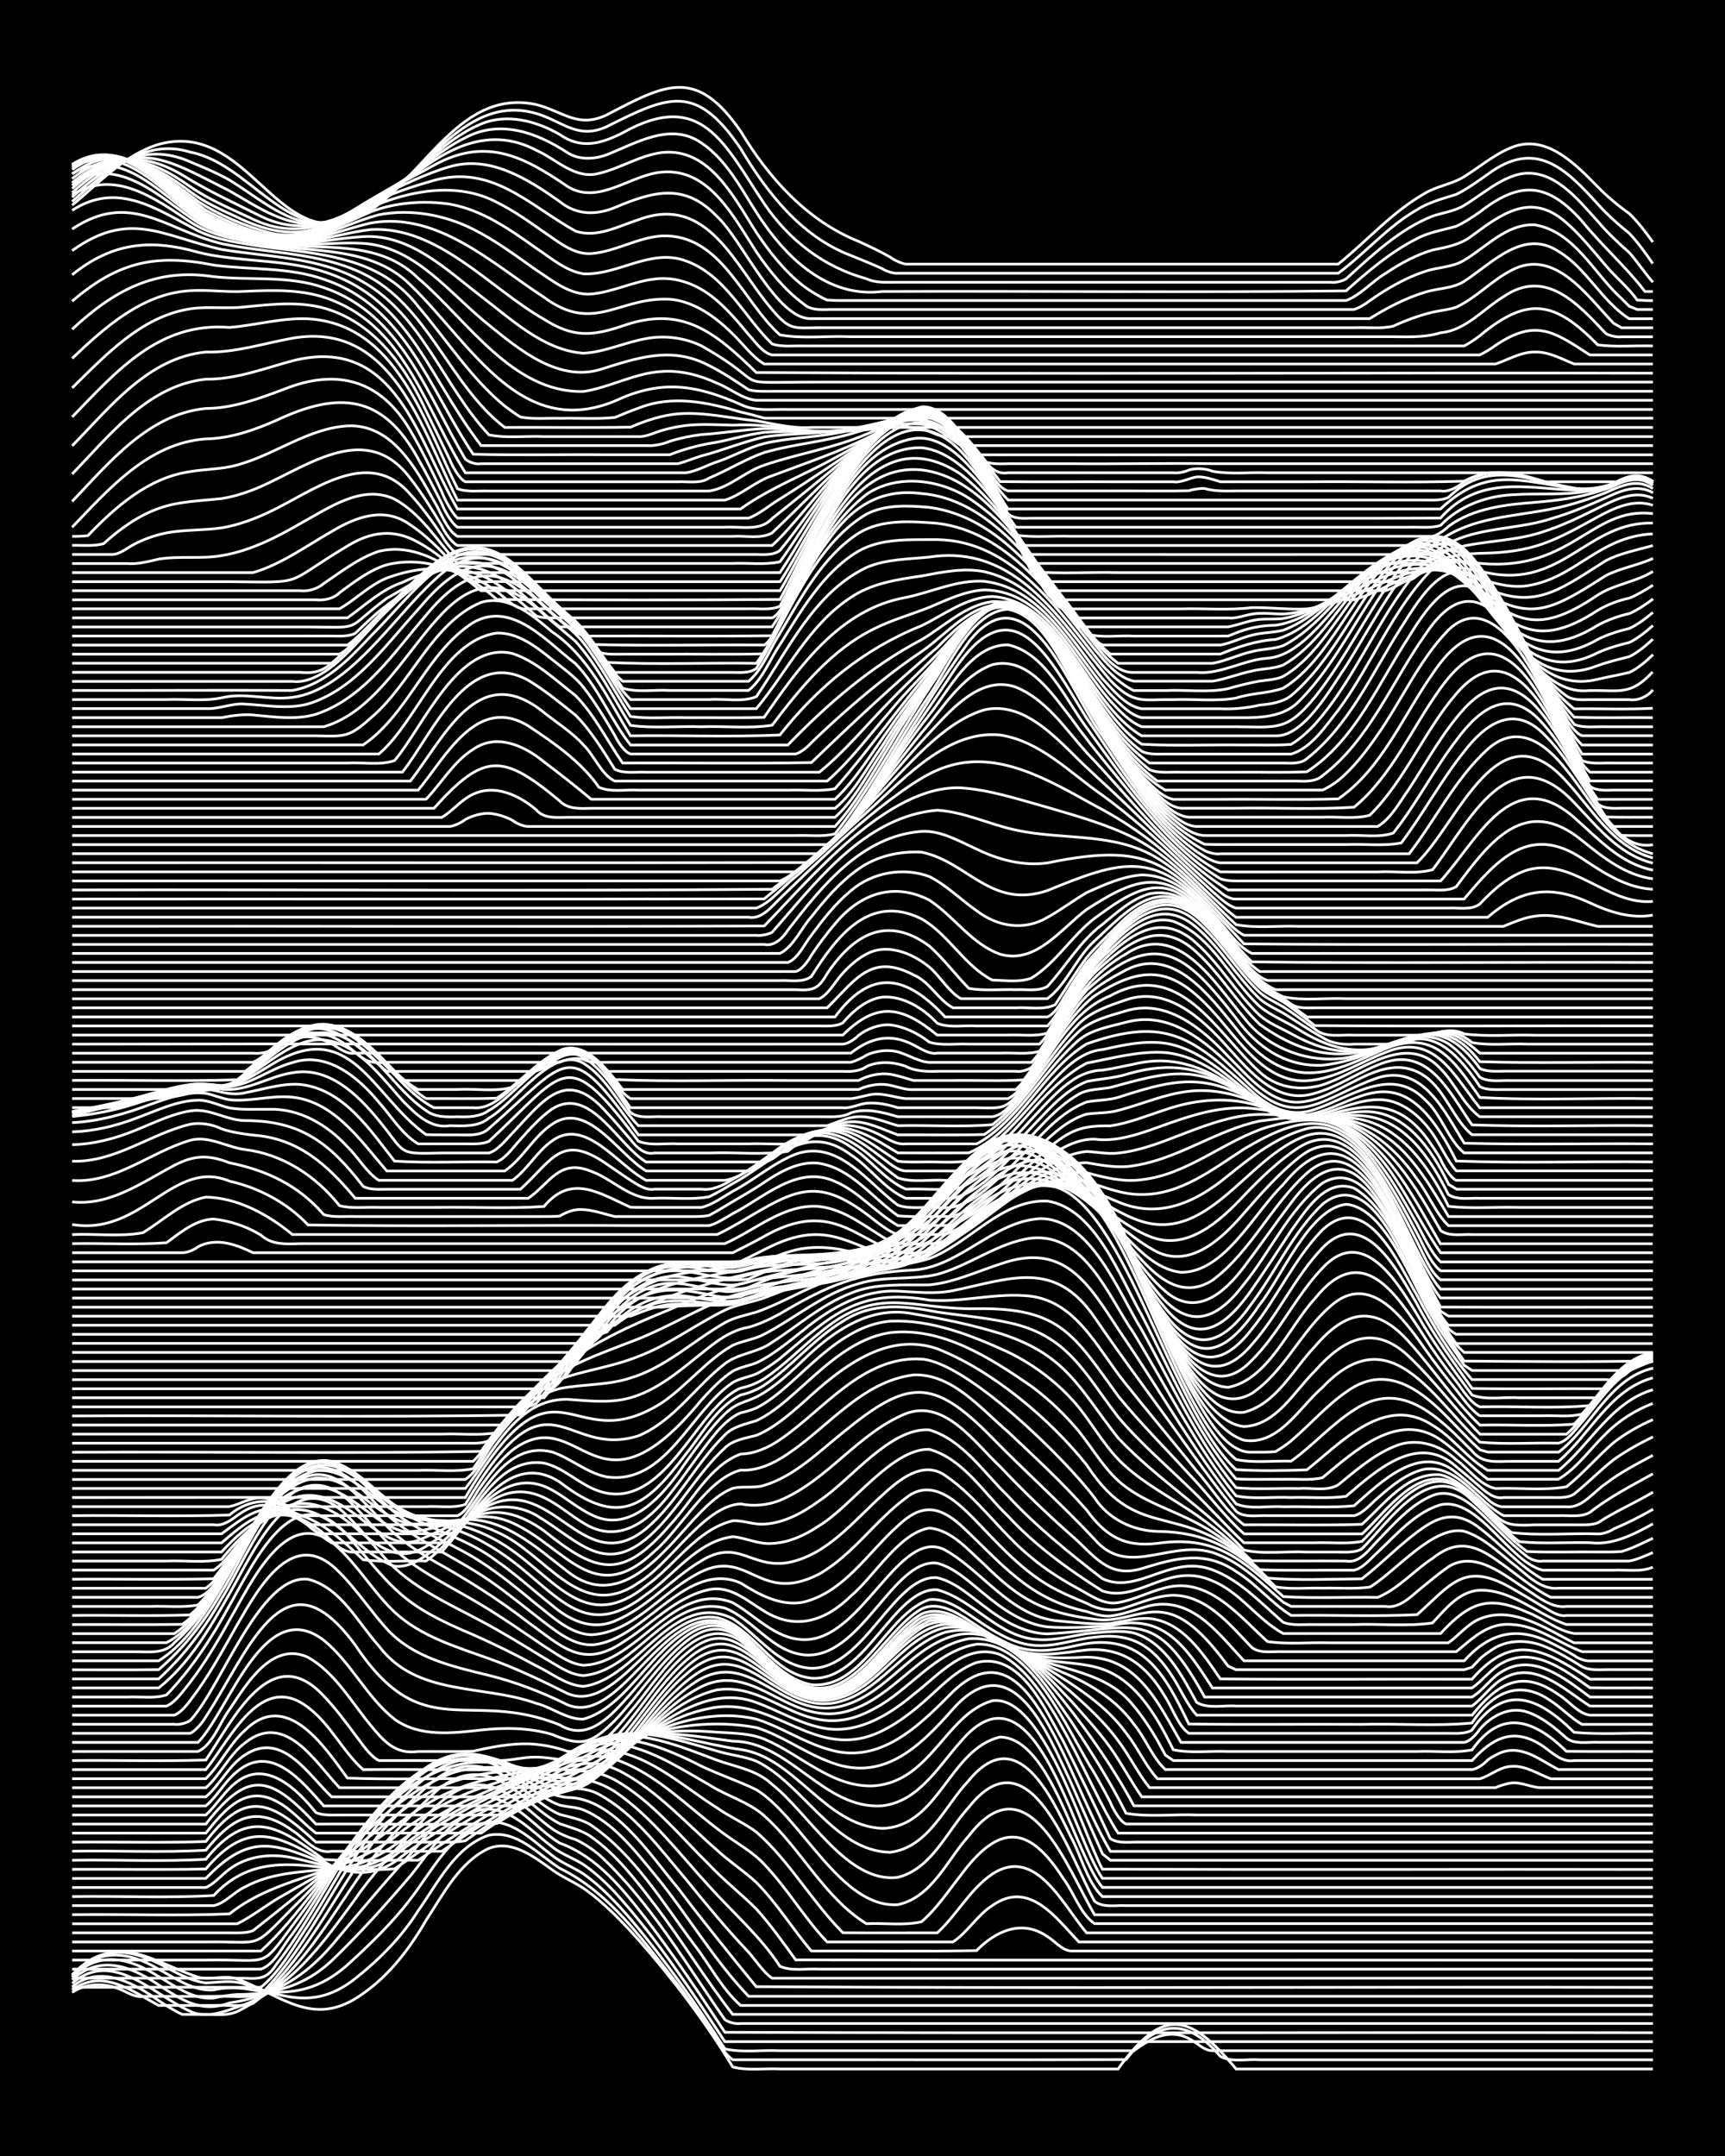 <?xml version="1.0" encoding="UTF-8"?><svg id="a" xmlns="http://www.w3.org/2000/svg" width="1920" height="2400" viewBox="0 0 192 240"><defs><style>.b{fill:none;stroke:#fff;stroke-miterlimit:10;stroke-width:.3px;}.c{stroke-width:0px;}</style></defs><rect class="c" width="192" height="240"/><path class="b" d="M8.03,220.11c5.09-5.33,8.51-1.85,14.01-.02,1.4.38,2.99-.28,4.38.21,5.11,1.93,8.57,5.58,14.01,1.6,2.95-2.06,5.22-5.06,7-8.15,1.9-2.88,3.72-6.5,7-8,2.57-.97,5.02.95,7,2.37,1.03.77,2.44,1.37,3.5,2.07,2.26,1.57,4.29,3.69,6.13,5.74,3.86,4.39,7.47,9.16,10.5,14.16,1.66.44,3.55.13,5.25.22,3.18,0,6.44,0,9.63,0,9.33,0,18.68,0,28.01,0,5-6.96,7.96-6.23,13.13,0h46.39"/><path class="b" d="M8.03,219.84c3.66-3.89,7.27-2.68,11.38-.35,1.05.54,2.32,1.11,3.5,1.24,1.42-.05,2.99-.35,4.38.15,4.63,1.59,8.01,2.7,12.25-.63,2.67-2.11,5.2-4.66,7-7.55,2.18-3.04,4.1-7.16,7.88-8.41,3.11-.62,5.5,2.15,7.88,3.68,5.63,2.74,9.36,8.15,13.13,12.95,1.13,1.51,2.44,3.35,3.5,4.92.74,1.03,1.55,2.71,2.63,3.45,14.58-.02,29.18.03,43.77-.02,3.47-4.48,6.79-4.7,10.5-.36,1.28.7,2.97.27,4.38.38,2.6,0,5.28,0,7.88,0,11.96,0,23.93,0,35.89,0"/><path class="b" d="M8.03,219.85c2.92-3.01,6.27-2.67,9.63-.64,1.88,1.01,3.89,2.48,6.13,2.3,1.08-.26,2.4-.27,3.5-.13,4.49.82,7.85.46,11.38-2.65,2.46-2.24,4.99-4.67,7-7.32,2.3-2.96,4.23-6.93,7.88-8.4,3.09-.91,5.63,1.81,7.88,3.51,1,.82,2.44,1.37,3.5,2.07,1.94,1.36,3.71,3.24,5.25,5.03,3.82,4.53,7.32,9.47,10.5,14.46,1.95.44,4.13.1,6.13.2,3.48,0,7.03,0,10.5,0,9.62,0,19.27,0,28.89,0,1.84-1.34,3.87-2.53,6.13-1.35.83.38,1.66,1.36,2.63,1.35,1.71,0,3.55,0,5.25,0,14.58,0,29.18,0,43.77,0"/><path class="b" d="M8.03,220.05c3.03-2.96,6.4-2.11,9.63-.02,1.85,1.07,3.87,2.61,6.13,2.39.77-.19,1.83-.35,2.63-.4,4.02,0,7.52-.95,10.5-3.76,3-2.88,6.05-6.26,8.75-9.43,2.23-2.71,4.25-6.46,7.88-7.39,3.19-.45,5.56,2.39,7.88,4.12.99.81,2.44,1.3,3.5,1.99,1.22.82,2.5,2.02,3.5,3.08,4.62,5.08,8.48,10.92,12.25,16.64h103.29"/><path class="b" d="M8.03,220.39c3.09-2.86,6.57-1.52,9.63.57,2.6,1.68,4.69,3.17,7.88,2,4.69-.68,8.31-2.83,11.38-6.4,2.86-3.38,5.75-6.9,8.75-10.15,2.17-2.48,4.32-5.98,7.88-6.41,3.62-.01,5.91,3.45,8.75,5.17,4.14,1.49,7.01,5.1,9.63,8.47,3.07,4.03,5.99,8.35,8.75,12.59,34.42.13,68.86,0,103.29.05"/><path class="b" d="M8.03,220.78c4.5-3.87,9.03,1.27,13.13,3.11,1.71.83,3.59.12,5.25-.47,5.92-1.86,9.63-7.25,13.13-12.03,1.75-2.58,4.01-4.95,6.13-7.22,2.26-2.47,4.96-6.16,8.75-5.37,2.76.75,4.75,3.13,7,4.75.7.52,1.8.98,2.63,1.22.86.38,1.91,1.09,2.63,1.69,5.66,5.23,9.63,12.09,14.01,18.37.44.31,1.22.5,1.75.42,1.1,0,2.4,0,3.5,0,2.6,0,5.28,0,7.88,0,7.58,0,15.18,0,22.76,0,22.46,0,44.94,0,67.4,0"/><path class="b" d="M8.03,221.17c3.11-2.54,6.85-.44,9.63,1.53.76.5,1.79,1.18,2.63,1.54.45,0,1.31,0,1.75,0,1.4-.1,3.07.28,4.38-.33,6.97-3.4,10.42-10.92,14.88-16.85,2.05-2.66,4.59-5.12,7-7.45,3.76-3.43,7.04-2.2,10.5.86,1.04.87,2.29,1.92,3.5,2.54,1.13.4,2.52.74,3.5,1.46,2.78,1.95,4.96,4.8,7,7.47,3.03,3.95,5.69,8.37,8.75,12.29h102.41"/><path class="b" d="M8.03,221.52c3.4-2.44,6.59.09,9.63,1.72,2,0,4.12,0,6.13,0,1.4-.07,3.02.2,4.38-.23,2.8-2.21,5.03-5.25,7-8.19,2.32-3.46,4.44-7.28,7-10.58,1.56-1.84,3.49-3.63,5.25-5.28,4.11-3.78,7.47-2.65,11.38.68,1.03.82,2.28,1.81,3.5,2.34,1.13.31,2.5.54,3.5,1.2,4.82,3.3,7.95,8.58,11.38,13.18,1.73,2.2,3.15,5.03,5.25,6.88h101.54"/><path class="b" d="M8.03,221.79c1.53-1.03,3.58-1.08,5.25-.38.79.3,1.74.99,2.63.82,2.6,0,5.28,0,7.88,0,1.7-.09,3.6.24,5.25-.23,5.75-5.87,8.72-13.9,14.01-20.12,3.63-3.51,7.8-8.34,13.13-4.81,2.04,1.2,3.88,3.05,6.13,3.88.78.18,1.87.23,2.63.52,3.3,1.4,5.66,4.45,7.88,7.14,3.63,4.38,6.57,9.51,10.5,13.61h100.66"/><path class="b" d="M8.03,221.22c6.99-.01,14.02,0,21.01,0,2.19-1.78,3.68-4.6,5.25-6.91,3.5-5.41,6.24-11.68,11.38-15.78,1.92-1.68,4.32-3.39,7-3.13,3.97.33,6.59,4.33,10.5,4.69,5.11,0,9.24,6.47,12.25,10.03,2.8,3.72,5.82,7.43,8.75,11.03,33.25.22,66.53,0,99.79.08"/><path class="b" d="M8.03,220.21c4.65,0,9.35,0,14.01,0,1.71,0,3.55,0,5.25,0,1.79.1,2.49-.02,3.5-1.58,5.62-7.19,8.75-16.68,16.63-21.85,3.99-2.82,7.6-1.35,11.38.95,1.03.58,2.32,1.2,3.5,1.37,1.45-.07,3.07-.09,4.38.65,3.96,2.17,6.76,6.02,9.63,9.4,2.22,2.74,4.57,5.6,7,8.15.77.86,1.65,2.26,2.63,2.91h98.04"/><path class="b" d="M8.03,219.2c4.94,0,9.94,0,14.88,0,2,0,4.12,0,6.13,0,1.59-.56,2.46-2.67,3.5-3.9,4.6-6.39,7.94-14.24,14.88-18.5,3.43-2.3,7.02-1.62,10.5.15,1.34.61,2.88,1.3,4.38,1.35.78-.05,1.84-.29,2.63-.21,1.19.13,2.5.71,3.5,1.34,4.11,2.79,7.17,6.92,10.5,10.54,2.62,2.93,5.73,5.59,7.88,8.91,1.32.59,2.97.22,4.38.32,2.6,0,5.28,0,7.88,0,7.28,0,14.6,0,21.88,0,21,0,42.02,0,63.02,0"/><path class="b" d="M8.03,218.19c4.94,0,9.94,0,14.88,0,7.65-.15,5.79,1.29,10.5-5,5.31-7.03,12.09-20.41,22.76-16.95,1.69.5,3.48,1.24,5.25,1.38.8.05,1.86-.2,2.63-.4,1.47-.24,3.09.22,4.38.91,4.11,2.33,7.18,6.17,10.5,9.44,1.6,1.71,3.6,3.28,5.25,4.93,1.54,1.7,3.04,3.8,4.38,5.67,31.8.06,63.6.01,95.41.03"/><path class="b" d="M8.03,217.18h21.01c8.07-7.24,14.94-23.94,28.01-20.59,1.68.33,3.54.74,5.25.41,2.43-.96,4.67-.97,7,.31,3.99,2.17,7.11,5.69,10.5,8.64,1.33,1.24,3.05,2.36,4.38,3.6,2.28,2.27,4.05,5.2,6.13,7.63,6.11-.03,12.27.07,18.38-.04,2.15-2.21,5.09-3.52,7.88-1.57.81.48,1.63,1.54,2.63,1.61,2.3,0,4.7,0,7,0,19.25,0,38.52,0,57.77,0"/><path class="b" d="M8.03,216.17c4.94,0,9.94,0,14.88,0,6.47-.1,4.99.96,9.63-3.75,5.45-5.3,10.25-12.02,17.51-14.95,3.36-1.29,7.02-.45,10.5-.62,1.16-.07,2.45-.55,3.5-1.02,1.37-.46,3-.42,4.38,0,4.74,1.6,8.27,5.51,12.25,8.37,1.43,1.05,3.18,2,4.38,3.33,2.54,2.64,4.48,6,7,8.64h14.01c1.61-1.05,2.73-3.01,4.38-4.05,4.09-2.89,7.06,1.34,9.63,4.05h63.9"/><path class="b" d="M8.03,215.16c4.36,0,8.77,0,13.13,0,1.41,0,2.97,0,4.38,0,.8,0,1.87.07,2.63-.25,5.59-4.37,11.03-9.03,16.63-13.39,5.08-3.93,8.78-4.17,14.88-4.68,2.46-.19,4.52-2.05,7-2.08,5.08.06,9.06,3.92,13.13,6.49,1.34.96,3.06,1.7,4.38,2.69,3.7,3.23,6.17,7.74,9.63,11.21,3.48.03,7.03,0,10.5.01,2.17-1.97,3.65-4.88,6.13-6.55,4.84-3.18,7.9,3.55,10.5,6.55h63.02"/><path class="b" d="M8.03,214.15c6.11,0,12.27,0,18.38,0,1.79-.89,3.48-2.29,5.25-3.24,2.59-1.52,5.33-2.97,7.88-4.56,3.56-2.15,6.66-5.18,10.5-6.86,3.29-1.57,7.04-1.85,10.5-2.88,3.7-1.37,5.22-3.28,9.63-2.18,3.14.81,5.96,2.66,8.75,4.24,1.94,1.25,4.39,1.9,6.13,3.45,4.1,3.65,6.65,9.08,11.38,12.02,2-.1,4.17.24,6.13-.21,1.67-1.42,3.03-3.48,4.38-5.19,4.23-5.72,7.52-5.7,11.38.33,1.17,1.51,1.9,3.96,3.5,5.06h62.15"/><path class="b" d="M8.03,213.14c5.82-.08,11.7.15,17.51-.09,5.7-4.56,13.72-4.39,19.26-9.26,2.41-1.77,5.09-3.36,7.88-4.44,2.55-1.01,5.33-1.66,7.88-2.69,1.49-.57,2.93-1.64,4.38-2.3,4.07-1.79,8.52,0,12.25,1.8,2.22,1.19,4.75,1.97,7,3.07,5.04,3.11,9.41,13.25,15.76,12.79,3.79-.82,5.48-5.01,7.88-7.65,6.63-8.65,11,3.75,14.01,8.78h62.15"/><path class="b" d="M8.03,212.13c5.24,0,10.52,0,15.76,0,1.28-.27,2.31-1.57,3.5-2.09,3.2-1.76,6.99-1.64,10.5-2.12,4.15-.37,7.11-3.47,10.5-5.51,3.79-2.44,8.18-3.79,12.25-5.65,1.48-.67,2.93-1.78,4.38-2.51,4.86-2.42,10.21-.06,14.88,1.69,2.08.75,4.47,1.09,6.13,2.69,4.03,3.13,8.37,11.08,14.01,10.35,3.77-.96,5.44-5.13,7.88-7.79,6.84-8.65,11.26,5.53,14.01,10.45.96.77,2.37.42,3.5.49,1.4,0,2.97,0,4.38,0,4.65,0,9.35,0,14.01,0,13.42,0,26.85,0,40.27,0"/><path class="b" d="M8.03,211.12c5.23-.09,10.54.19,15.76-.12,3.49-3.76,7.53-3.75,12.25-3.1,4.18.51,6.44-.51,9.63-3.06,4.26-3.18,9.2-5.3,14.01-7.48,4.95-2.56,6.92-5.12,13.13-4.2,2.35.35,4.72,1.12,7,1.76,1.38.44,3.03.58,4.38,1.13,5.23,2.53,8.66,10.03,14.88,10.14,4.27-.51,6.1-5.18,8.75-7.98,5.36-6.54,9.16,1.69,11.38,6.28,1.12,2.02,1.8,5.01,3.5,6.63h61.27"/><path class="b" d="M8.03,210.11c4.94,0,9.94,0,14.88,0,.94-.38,1.81-1.46,2.63-2.04,1.98-1.48,4.63-1.78,7-1.27,3.7.8,8.07,2.52,11.38-.25,4.78-3.74,10.25-6.45,15.76-8.93,1.8-.83,3.53-2.11,5.25-3.09,1.59-.83,3.47-1.37,5.25-1.51,4.15-.32,8.19,1.17,12.25,1.73,6.12.88,9.37,8.49,15.76,8.78,6.31-.15,7.46-8.84,13.13-10.17,5.63.12,8.37,13.05,11.38,16.74h61.27"/><path class="b" d="M8.03,209.1h14.88c5.12-5.34,7.89-3.78,14.01-1.35,2.93,1.15,5.46.91,7.88-1.16,4.58-3.44,9.7-6.13,14.88-8.55,3.18-1.57,6.04-4.04,9.63-4.68,4.04-.89,8.22-.04,12.25.46,6.39.05,10.12,7.64,16.63,7.2,4.05-.46,6.27-4.4,8.75-7.16,8.1-9.62,12.41,10.39,15.76,15.23h61.27"/><path class="b" d="M8.03,208.09c4.94-.03,9.94.07,14.88-.04,4.98-5.9,8.34-3.52,14.01-.33,1.28.69,2.97.27,4.38.38.79,0,1.84.02,2.63-.07.45-.3,1.31-.9,1.75-1.2,4.64-3.39,9.72-6.19,14.88-8.71,2.32-1.21,4.55-2.84,7-3.79,3.57-1.48,7.55-1.82,11.38-1.57,2.01.19,4.23.06,6.13.83,4.05,1.7,7.58,5.47,12.25,5.2,6.32-.51,7.95-7.97,13.13-9.47,5.55-.75,9.98,14.48,12.25,18.75,20.42.07,40.85,0,61.27.03"/><path class="b" d="M8.03,207.08c4.94-.09,9.95.18,14.88-.11,4.67-5.79,8-3.81,13.13.03,3.47.21,7.03.03,10.5.08,4.47-3.1,9.11-6.04,14.01-8.41,3.17-1.66,6.26-3.68,9.63-4.95,4.4-1.69,9.36-2.28,14.01-1.41,2.76.85,5.2,2.67,7.88,3.71,6.09,2.57,10.24-1.51,14.01-5.79,6.64-7.44,10.6,2.93,13.13,8.22.78,1.77,1.84,4.2,2.63,5.96,0,0,.88,1.97.88,1.97l.88.7h60.4"/><path class="b" d="M8.03,206.07c4.94-.09,9.96.18,14.88-.11,2.92-3.56,5.44-5.17,9.63-2.2,1.39.87,2.53,2.64,4.38,2.32,4.07,0,8.19,0,12.25,0,4.43-3.1,9.13-5.87,14.01-8.21,3.19-1.68,6.3-3.7,9.63-5.1,3.53-1.49,7.6-2.31,11.38-1.4,2.7.84,5.16,2.53,7.88,3.32,5.81,1.91,10.27-2.62,14.01-6.39,3.98-3.81,6.98-2.09,9.63,2.05,3.14,4.9,4.98,10.72,7.88,15.74h60.4"/><path class="b" d="M8.03,205.06c4.94-.05,9.94.11,14.88-.07,4.55-5.96,7.37-4.42,12.25.07,3.48,0,7.03,0,10.5,0,2-.07,4.15.18,6.13-.15,2.48-1.77,5.15-3.47,7.88-4.83,1.99-1.02,4.22-1.87,6.13-3.05,4.2-2.52,8.2-5.88,13.13-6.84,7.31-1.61,11.8,6.19,19.26,2.48,1.9-.93,3.69-2.37,5.25-3.79,1.56-1.41,3.22-3.1,5.25-3.81,4.92-1.24,7.64,5.26,9.63,8.71,1.74,3.52,3.62,7.32,5.25,10.88.99.65,2.38.34,3.5.4,1.4,0,2.97,0,4.38,0,4.36,0,8.77,0,13.13,0,13.12,0,26.27,0,39.39,0"/><path class="b" d="M8.03,204.06h14.88c2-2.49,4.39-5.44,7.88-3.53,1.64.83,2.94,2.44,4.38,3.53h18.38c3.21-2.31,6.8-4.15,10.5-5.53,2.19-1.06,4.21-2.68,6.13-4.15,3.9-3.03,8.82-6.8,14.01-4.86,2.32.85,4.57,2.2,7,2.75,3.9.99,7.62-1.23,10.5-3.66,2.74-2.08,5.8-5.85,9.63-4.42,5.7,2.75,9.62,14.46,13.13,19.87h59.52"/><path class="b" d="M8.03,203.05h14.88c4.81-6.18,7.2-5.37,12.25,0,6.7-.05,13.44.11,20.13-.06,2.66-1.81,5.68-3.16,8.75-4.08,5.8-2.7,9.34-9.26,15.76-10.8,6.35-.93,9.9,6.34,17.51,2.09,3.95-2.06,6.82-6.41,11.38-7.17,6.18-.28,10.24,9.89,13.13,14.36.45.78,1.34,2.39,1.75,3.2.23.61,1.05,2.16,1.75,2.45h58.65"/><path class="b" d="M8.03,202.04h14.88c1.19-1.08,2.17-2.78,3.5-3.72,3.29-2.48,6.74.94,8.75,3.45.76.34,1.82.27,2.63.27,1.41,0,2.97,0,4.38,0,4.36,0,8.77,0,13.13,0,1.58.18,2.96-1.08,4.38-1.58,1.64-.78,3.62-.95,5.25-1.72,4.95-2.88,7.98-8.37,13.13-10.98,6.32-3.12,10.23,5.53,17.51,2.27,4.44-1.9,7.35-6.72,12.25-7.61,5.44-.41,8.64,5.31,11.38,9.16,2.14,3.27,4.4,6.75,6.13,10.27,2.55.45,5.29.08,7.88.19,4.36,0,8.77,0,13.13,0,12.54,0,25.1,0,37.64,0"/><path class="b" d="M8.03,201.03h14.88c1.26-1.05,2.19-2.83,3.5-3.84,3.8-3.17,7.22,1.13,9.63,3.84,6.99,0,14.02,0,21.01,0,1.48-.1,2.9-1.14,4.38-1.39,1.46-.3,3.14-.43,4.38-1.36,4.27-3.06,7.02-7.94,11.38-10.9,6.61-4.55,10.11,5.1,17.51,2.21,4.54-1.76,7.31-6.8,12.25-7.68,4.96-.6,8.56,3.91,11.38,7.36,2.91,3.66,5.66,7.63,7.88,11.75h57.77"/><path class="b" d="M8.03,200.02h14.88c1.58-1.33,2.58-3.56,4.38-4.68,4.13-2.7,7.03,2.24,9.63,4.68,5.53,0,11.1,0,16.63,0,1.71-.02,3.55.04,5.25-.04.77-.29,1.82-.59,2.63-.73,1.46-.18,3.14-.15,4.38-1.09,4.39-3.2,6.98-8.41,11.38-11.61,6.08-4.45,9.23,4.19,15.76,2.99,4.96-1,7.57-6.32,12.25-7.84,5.79-1.41,10.4,3.86,14.01,7.63,1.45,1.63,3.11,3.44,4.38,5.22,1.19,1.65,2.32,3.81,3.5,5.47h56.9"/><path class="b" d="M8.03,199.01h14.88c1.61-1.4,2.62-3.72,4.38-5.01,4.44-3.55,7.8,2.15,10.5,5.01,5.53,0,11.1,0,16.63,0,2.31-.01,4.73.13,7-.35,1.11-.11,2.45.13,3.5-.34,4.81-2.76,7.21-8.36,11.38-11.89,6.46-5.88,9.22,3.23,15.76,2.85,5.48-.51,7.98-6.9,13.13-8.1,5.36-.62,10.14,4,14.01,7.15,1.84,1.63,3.81,3.44,5.25,5.44,1.2,1.56,2.25,3.7,3.5,5.23,8.45,0,16.93,0,25.38,0,2.89,0,5.86,0,8.75,0,1.4,0,2.97,0,4.38,0,.41-.21,1.29-.47,1.75-.52,1.15-.15,2.37.58,3.5.52,4.07,0,8.19,0,12.25,0"/><path class="b" d="M8.03,198h14.88c1.6-1.56,2.67-3.92,4.38-5.41,4.62-4.53,8.81,1.81,11.38,5.34,4.94.19,9.94.02,14.88.07,2.6-.02,5.29.09,7.88-.14,1.11-.02,2.43.33,3.5-.08,2.17-.99,3.78-3.1,5.25-4.9,1.93-2.42,3.83-5.14,6.13-7.23,6.19-5.73,8.81,2.92,14.88,3.37,5.98.25,8.68-7.57,14.01-8.22,4.25,0,7.85,2.93,11.38,4.94,3.17,1.99,6.52,4.08,8.75,7.16,1.22,1.51,2.19,3.68,3.5,5.11,8.16,0,16.35,0,24.51,0,3.77,0,7.61,0,11.38,0,1.15-.34,2.24-1.35,3.5-1.38,1.55-.13,2.99.86,4.38,1.38,3.77,0,7.61,0,11.38,0"/><path class="b" d="M8.03,196.99h14.88c2.72-3.37,6.14-10.99,11.38-6.92,2.47,1.83,3.87,4.92,6.13,6.92,6.4-.08,12.86.16,19.26-.09,1.99-.25,4.26.6,6.13-.27,4.61-3.28,6.88-9.03,11.38-12.46,5.65-4.22,8.22,4.29,14.01,4.65,4.96.01,7.61-5.18,11.38-7.61,2.86-1.72,6.15.21,8.75,1.55,2.25,1.22,4.66,2.41,7,3.43,3.02,1.24,5.96,3.05,7.88,5.75,1.24,1.47,2.07,3.74,3.5,5.04,7.87,0,15.77,0,23.63,0,3.48,0,7.03,0,10.5,0,.57-.05,1.39-.65,1.75-1.07.39-.3,1.27-.78,1.75-.91,2.28-.68,4.23,1.04,6.13,1.98,3.48,0,7.03,0,10.5,0"/><path class="b" d="M8.03,195.98c4.94-.05,9.94.1,14.88-.06,2.98-4.37,7.25-13.49,13.13-7.12,1.21,1.25,2.46,2.92,3.5,4.32.71.9,1.57,2.32,2.63,2.86,4.36,0,8.77,0,13.13,0,1.42.06,2.96-.42,4.38-.38,2,0,4.16.79,6.13.15,4.64-3.18,6.86-8.97,11.38-12.31,5.94-4.29,8.49,5.83,14.88,5.21,4.91-.79,7.09-6.32,11.38-8.22,3.7-.81,7.16,2.53,10.5,3.73,4.18,1.78,9.25,1.89,12.25,5.76.9,1.05,1.94,2.63,2.63,3.83,0,0,.88,1.62.88,1.62l.88.61h33.26c2.35-2.6,4.7-3.74,7.88-1.61,1.03.71,2.12,1.87,3.5,1.61,2.89,0,5.86,0,8.75,0"/><path class="b" d="M8.03,194.97c4.65,0,9.35,0,14.01,0,1.64-.73,2.44-3.27,3.5-4.66,1.88-2.82,4.74-7.68,8.75-5.82,3.01,1.71,4.84,5.01,7,7.61,1.47,1.78,2.75,3.22,5.25,2.87,2-.02,4.12.04,6.13-.03,1.97-.45,4.09-.87,6.13-.82,1.44.04,3.02.35,4.38.84.8,0,1.87.08,2.63-.23,1.72-.98,3.14-2.72,4.38-4.23,2.86-3.18,7.19-11.21,12.25-7.84,2.03,1.62,3.85,3.77,6.13,5.07,2.72,1.68,5.75.46,7.88-1.58,2.05-1.8,3.81-4.2,6.13-5.69,1.33-.75,3.06-.43,4.38.2,2.86,1.38,5.59,3.35,8.75,3.99,1.98.45,4.16.41,6.13.9,4.43,1.04,6.88,5.44,8.75,9.23,1.96.41,4.13.1,6.13.19,3.48,0,7.03,0,10.5,0,3.48,0,7.03,0,10.5,0,2-.09,4.16.21,6.13-.18,3.31-4.68,6.92-3.33,10.5.16,3.18.04,6.44,0,9.63.02"/><path class="b" d="M8.03,193.96h14.01c3.53-3.64,7.34-16.48,14.01-11.36,3.04,2.48,4.79,6.37,7.88,8.79,2.79,2,6.41,1.55,9.63,1.19,2.6-.28,5.36-.27,7.88.49,3.4,1.43,4.41.99,7-1.55,2.69-2.8,4.85-6.29,7.88-8.76,5.43-4.36,7.97,2.55,12.25,4.83,5.6,3.17,9.36-3.95,13.13-6.91,2.11-1.94,4.97-.48,7,.83,4.6,2.97,6.91,3.21,12.25,2.96,5.73.03,8.02,5.22,10.5,9.49,10.5,0,21.02,0,31.51,0,.68-.11,1.39-.93,1.75-1.47,1.26-1.47,3.3-2.57,5.25-1.92,1.63.53,3.13,1.76,4.38,2.9.94.76,2.38.42,3.5.48,2,0,4.12,0,6.13,0"/><path class="b" d="M8.03,192.95h13.13c.61-.25,1.44-1.28,1.75-1.84,1.18-1.78,2.4-4.02,3.5-5.85,4.07-6.87,7.56-9.69,13.13-2.14,7.53,11.33,12.56,4.79,22.76,8.89,2.81,1.73,5.14-.45,7-2.46,2.27-2.44,4.31-5.35,7-7.37,5.8-4.25,8.31,3.89,13.13,5.69,5.94,1.94,8.81-5.68,13.13-8.2,3.4-1.52,7.14,3.09,10.5,3.97,2.53.95,5.29.32,7.88.03,4.1-.35,6.76,1.82,8.75,5.22.78,1.18,1.43,3.22,2.63,4.06,7.87,0,15.77,0,23.63,0,1.7,0,3.55,0,5.25,0,.81,0,1.9.09,2.63-.36,3.66-5.35,7.42-3.64,11.38.25,2.87.27,5.87.04,8.75.11"/><path class="b" d="M8.03,191.94c2.6,0,5.28,0,7.88,0,1.1,0,2.4,0,3.5,0,.54.09,1.31-.13,1.75-.41,3.51-3.73,7.76-16.36,13.13-15.73,3.64.92,5.53,4.82,7.88,7.43,4.25,5.65,11.55,4.24,17.51,6.38,1.75.44,3.42,1.81,5.25,1.76,4.85-1.33,7.6-7.95,12.25-10.2,4.97-2.41,7.53,4.21,11.38,6.07,6.26,3.15,9.51-5.51,14.01-8.14,1.78-.87,3.76.3,5.25,1.27,1.63,1.07,3.39,2.3,5.25,2.93,2.25.8,4.74.33,7-.18,7.05-1.52,9.58,3.24,12.25,8.79,6.4.09,12.85,0,19.26.04,4.06-.11,8.22.23,12.25-.15,2.17-3.28,5.19-4.98,8.75-2.48,1.17.73,2.3,1.96,3.5,2.63h7.88"/><path class="b" d="M8.03,190.93h11.38c1.09-.47,1.93-1.91,2.63-2.82,1.58-2.22,3.04-4.91,4.38-7.28,2.42-4.17,6.27-11.12,11.38-5.78,1.88,1.88,3.47,4.3,5.25,6.27,2.92,3.22,7.33,4.2,11.38,5.18,3,.75,5.98,1.9,8.75,3.28,5.65,2.32,10.28-10.24,16.63-9.35,1.76.28,3.18,1.73,4.38,2.94,1.73,1.69,3.64,3.72,6.13,4.17,5.83.51,8.34-7.9,13.13-9.48,1.95-.18,3.71,1.21,5.25,2.23,1.82,1.26,3.88,2.57,6.13,2.84,2.35.31,4.69-.66,7-.88,4.2-.55,6.54,1.02,8.75,4.51.79,1.22,1.61,3.11,2.63,4.17h30.64c2.84-3.52,5.51-5.22,9.63-2.28,1.14.66,2.15,2.11,3.5,2.28,2.3,0,4.7,0,7,0"/><path class="b" d="M8.03,189.92h10.5c1.06-.45,1.92-1.79,2.63-2.65,1.6-2.09,3.12-4.62,4.38-6.92,2.42-4.14,6.62-13.51,12.25-7.92,2.22,2.1,3.9,4.93,6.13,7.03,2.91,2.7,6.85,3.86,10.5,5.17,2.98,1.06,5.93,2.47,8.75,3.89,5.65,2.36,10.31-9.48,16.63-8.45,4.14,1.02,6.07,6.26,10.5,6.74,5.97.42,9.22-10.14,14.01-9.84,4.1,1.1,6.9,5.41,11.38,5.55,1.73.1,3.56-.39,5.25-.67,1.7-.13,3.57-.44,5.25-.07,3.49,1.03,5.37,4.75,7,7.72,1.26.76,2.97.3,4.38.41,2.3,0,4.7,0,7,0,6.41,0,12.85,0,19.26,0,1.21-.84,2.17-2.37,3.5-3.07,3.55-2.05,6.8,1.29,9.63,3.07h7"/><path class="b" d="M8.03,188.91c2,0,4.12,0,6.13,0,1.4-.08,3.03.21,4.38-.24,2.79-2.89,5.1-6.43,7-9.96,2.71-4.67,7.05-14.59,13.13-7.81,5.3,6.22,6.13,7.78,14.01,11.08,2.35,1.04,4.75,2.22,7,3.45,1.67.78,3.35,2.19,5.25,2.29,5.97-.71,9.98-10.83,16.63-7.54,2.85,1.84,5.08,5.35,8.75,5.53,5.89.04,9.27-10.52,14.01-10.08,1.99.46,3.65,2.02,5.25,3.19,2,1.55,4.4,3,7,3.06,9.9-.52,11.89-3.17,17.51,7.03,9.91,0,19.85,0,29.76,0,1.25-.73,2.19-2.26,3.5-2.93,3.44-1.96,6.94.94,9.63,2.93h7"/><path class="b" d="M8.03,187.9h9.63c3.41-2.7,5.76-6.75,7.88-10.49,2.6-4.47,7.01-14.94,13.13-8.65,1.52,1.47,2.95,3.36,4.38,4.91,2.87,3.08,6.85,4.83,10.5,6.78,2.36,1.25,4.73,2.71,7,4.1,1.34.74,2.79,1.88,4.38,1.97,5.83-.47,9.44-9.09,15.76-7.51,3.15,1.25,5.2,4.79,8.75,5.2,6.36.67,9.96-10.83,14.88-10.2,2.01.54,3.66,2.18,5.25,3.44,2.01,1.67,4.35,3.32,7,3.65,2.29.18,4.71,0,7-.11,6.01-1.52,8.48,2.44,11.38,6.91h28.89c1.18-.8,2.19-2.22,3.5-2.85,3.43-1.79,6.91.92,9.63,2.83,2.3.04,4.7,0,7,.02"/><path class="b" d="M8.03,186.89h9.63c2.78-2.51,5.15-5.67,7-8.92,3.16-5.01,7.72-18.03,14.88-10.19,1.73,1.75,3.33,3.9,5.25,5.45,2.66,2.14,5.85,3.64,8.75,5.4,2.37,1.41,4.72,3.07,7,4.6,1.33.82,2.78,1.98,4.38,2.14,6.08-.14,10.13-9.5,16.63-6.97,2.54,1.43,4.75,4.06,7.88,4.12,6.51.19,10.63-12.63,15.76-9.98,4.2,2.39,7.16,7.17,12.25,7.86,1.99.19,4.13.45,6.13.33,1.39-.23,2.95-.66,4.38-.56,3.68.37,5.96,3.93,7.88,6.72,9.33.08,18.68,0,28.01.03,4.62-5.31,8.09-3.27,13.13,0h7"/><path class="b" d="M8.03,185.88c3.18-.01,6.44.03,9.63-.02,2.81-2.38,5.18-5.46,7-8.65,2.85-4.3,7.27-17.24,14.01-11.71,1.88,1.52,3.47,3.6,5.25,5.22,1.3,1.14,2.89,2.2,4.38,3.06,3.63,2.02,7.22,4.27,10.5,6.82,3.69,2.64,6.02,5.23,10.5,2.23,3.17-1.94,5.88-5.08,9.63-5.88,2.36-.49,4.26,1.28,6.13,2.4,3.52,2.19,6.84,1.07,9.63-1.67,2.6-2.17,5.4-7.04,8.75-7.58,2.52.22,4.35,2.49,6.13,4.06,4.02,3.99,6.63,5.36,12.25,6.09,3.88.58,6.52-2.44,10.5.48,1.28.93,2.53,2.35,3.5,3.59,0,0,.88,1.15.88,1.15l.88.4c5.53,0,11.1,0,16.63,0,2.89,0,5.86,0,8.75,0,0,0,.88-.28.88-.28,0,0,.88-.92.88-.92.34-.37,1.31-1.02,1.75-1.28,1.57-.87,3.6-.83,5.25-.19,1.49.56,3.03,1.5,4.38,2.34,1.01.52,2.4.27,3.5.32,1.4,0,2.98,0,4.38,0"/><path class="b" d="M8.03,184.88h9.63c9.91-6.19,12.58-30.42,23.63-18.1,3.5,4.19,8.74,6.1,13.13,9.12,2.08,1.43,4.13,3.13,6.13,4.67,1.74,1.31,3.8,2.97,6.13,2.42,5.39-1.07,9.92-9.32,15.76-6.77,2.06,1.3,4.49,2.63,7,2.12,4.54-1.12,7.19-5.55,10.5-8.49,2.5-2.39,4.42-2.35,7-.06,4.56,4.24,7.51,8.21,14.01,9.6.75.26,1.82.58,2.63.5,1.13-.12,2.42-.57,3.5-.89,5.2-1.8,8.27,2.53,11.38,5.88h24.51c2.81-3.11,5.81-3.92,9.63-2.01.8.38,1.86.97,2.63,1.42.4.32,1.23.65,1.75.6,2.3,0,4.7,0,7,0"/><path class="b" d="M8.03,183.87c2.3,0,4.7,0,7,0,1.49-.02,3.31.29,4.38-1.02,2.52-2.21,4.52-5.19,6.13-8.11,2.46-3.85,6.36-14.23,12.25-11.5,2.69,1.38,4.55,4.05,7,5.77,2.74,1.87,5.99,3.04,8.75,4.87,2.13,1.36,4.19,3.07,6.13,4.67,1.81,1.39,3.72,3.32,6.13,3.43,4.57-.24,7.62-4.43,11.38-6.54,6.04-3.7,7.08,3.38,14.01-.23,3.73-2.13,6.21-5.93,9.63-8.45,3.3-2.7,6.54,1.27,8.75,3.52,2.11,2.22,4.36,4.54,7,6.12,1.33.8,2.94,1.48,4.38,2.07,1.3.73,2.95.99,4.38.46,1.68-.53,3.46-1.32,5.25-1.35,3.75.03,6.36,3.33,8.75,5.81.94.74,2.39.4,3.5.47,1.4,0,2.98,0,4.38,0,4.94,0,9.94,0,14.88,0,1.85-1.51,3.52-3.23,6.13-3.03,2.89.12,5.28,2.07,7.88,3.03,2.6,0,5.28,0,7.88,0"/><path class="b" d="M8.03,182.86h10.5c7.03-3.54,10.93-21.74,18.38-20.19,3.18.93,5.18,3.97,7.88,5.69,3.37,1.99,7.35,3,10.5,5.4,2.1,1.48,4.12,3.31,6.13,4.91,1.96,1.7,4.44,2.87,7,1.78,3.65-1.48,6.29-4.72,9.63-6.7,4.13-2.54,5.51.87,9.63.2,4.38-.83,7.35-4.66,10.5-7.49,1.84-1.69,4.49-3.95,7-2.23,3.66,2.48,6.2,6.4,9.63,9.16,1.56,1.32,3.45,2.51,5.25,3.48,1.32.71,2.78,1.82,4.38,1.53,1.77-.3,3.51-1.23,5.25-1.65,4.77-1.29,8.23,3.13,11.38,5.98,2.27.35,4.71.07,7,.15,4.36,0,8.77,0,13.13,0,1.14-.8,2.18-2.13,3.5-2.67,3.66-1.51,7.33,1.07,10.5,2.67,2.89,0,5.86,0,8.75,0"/><path class="b" d="M8.03,181.85h11.38c6.48-4.3,8.9-16.95,15.76-19.12,3.2-.49,5.6,2.34,7.88,4.13,2.2,1.93,5.19,2.55,7.88,3.5,2.54.9,4.92,2.43,7,4.12,4.92,4.02,7.83,7.85,14.01,3,3.1-2.15,5.67-5.93,9.63-6.42,1.43.12,2.91.89,4.38.75,1.87-.08,3.73-.95,5.25-1.99,3.61-2.17,8.12-8.63,12.25-8.48,3.75,1.05,6.05,4.87,8.75,7.43,3.03,3.28,6.74,5.96,10.5,8.33,4.11,1.35,7.37-3.32,12.25-1.12,3.07,1.24,5.04,4.33,7.88,5.86,5.82,0,11.69,0,17.51,0,3.12-3.36,5.22-4.37,9.63-2.38,1.75.66,3.4,2.09,5.25,2.38,2.89,0,5.86,0,8.75,0"/><path class="b" d="M8.03,180.84c4.07-.02,8.19.03,12.25-.02,5.57-3.77,9.44-18.95,16.63-17.66,2.73.71,4.72,3.04,7,4.55,2.07,1.32,4.67,1.48,7,2.04,2.18.5,4.32,1.56,6.13,2.86,5.12,3.63,8.43,9.11,14.88,3.92,3.22-2.29,5.64-6.26,9.63-7.24,1.12-.07,2.38.46,3.5.37,2.24-.11,4.36-1.3,6.13-2.59,3.52-2.32,7.89-8.18,12.25-7.9,3.73,1.11,6.07,4.77,8.75,7.35,3.15,3.4,6.85,6.37,10.5,9.2,3.92,1.87,7.6-2.73,12.25-.98,3.08,1.14,5.44,3.73,7.88,5.84,1.04.43,2.4.22,3.5.26,1.4,0,2.98,0,4.38,0,2.88-.11,5.9.24,8.75-.18,1.43-1.52,2.98-3.53,5.25-3.64,3.59-.09,6.41,2.69,9.63,3.81,3.18,0,6.44,0,9.63,0"/><path class="b" d="M8.03,179.83c4.36-.05,8.78.09,13.13-.06,4.94-4.11,7.57-14.53,14.01-16.05,2.72-.28,4.98,1.77,7,3.3,1.46,1.23,3.32,2.12,5.25,2.17,2.64.11,5.46.13,7.88,1.35,5.47,2.32,9.28,10.17,15.76,5.65,3.62-2.17,7.32-8.59,11.38-8.78,1.42.3,3.04.15,4.38-.4,5.29-2.21,8.7-7.49,14.01-9.65,4.36-1.65,7.71,3.31,10.5,5.91,2.48,2.63,5.17,5.22,7.88,7.61,2.53,2.16,4.06,4.87,7.88,3.73,3.71-1.15,7-2.08,10.5.33,2.2,1.34,3.95,3.54,6.13,4.89,4.65-.07,9.37.14,14.01-.09,3.77-3.35,5.24-5.98,10.5-2.96,1.11.62,2.4,1.42,3.5,2.07.75.41,1.71,1.15,2.63.98,3.18,0,6.44,0,9.63,0"/><path class="b" d="M8.03,178.82c2.89,0,5.86,0,8.75,0,1.7-.06,3.57.15,5.25-.15,4.16-3.94,7.02-13.25,13.13-14.15,4.2-.14,6.59,4.43,10.5,5.09,1.72.18,3.55-.25,5.25-.39,4.89-.63,8.68,2.95,12.25,5.71,5.66,4.46,10.43-1.82,14.01-5.75,1.24-1.31,2.66-2.84,4.38-3.5,1.08-.28,2.42.02,3.5-.33,3.39-1.04,6.04-3.7,8.75-5.87,7.22-5.91,9.97-6.24,16.63.57,3.71,3.8,7.75,7.4,11.38,11.28,3.93,4.64,8.95-.51,14.01,1.82,2.7,1.11,4.82,3.35,7,5.2,0,0,.88.47.88.47h.88c.77,0,1.85,0,2.63,0,2.3,0,4.7,0,7,0,1.36.24,2.55-.81,3.5-1.64,1.07-.89,2.36-1.96,3.5-2.77,3.03-1.89,6.26.98,8.75,2.56,1.29.82,2.73,2.07,4.38,1.85,3.18,0,6.44,0,9.63,0"/><path class="b" d="M8.03,177.81c4.65,0,9.35,0,14.01,0,1.63-.47,2.49-2.66,3.5-3.89,2.47-3.31,4.98-8.28,9.63-8.46,3.8.22,6.14,3.99,9.63,5,4.32.37,7.48-3.05,12.25-.93,5.93,2.7,9.09,9.55,15.76,3.19,3.01-2.55,5.87-8.1,9.63-9.07,1.88.12,3.74-.77,5.25-1.81,4.53-3.03,8.29-8.09,14.01-8.79,4.28-.16,7.5,3.79,10.5,6.34,2.96,2.8,6.06,5.64,8.75,8.71,2.14,2.9,4.17,4.15,7.88,3.7,6.54-.93,9.45,1.85,14.01,5.93,3.47.22,7.03.03,10.5.09,2.28-.94,4.07-3.02,6.13-4.36,2.49-2.01,4.51-1.62,7,.13,2.01,1.36,3.94,3.13,6.13,4.22,3.77,0,7.61,0,11.38,0"/><path class="b" d="M8.03,176.8h14.88c1.8-1.34,2.92-3.75,4.38-5.43,4.19-5.42,7.57-6.69,13.13-2.11,1.73,1.3,3.82,3.05,6.13,2.2,5.48-2.22,8.26-5.13,14.01-1.05,5.94,4.78,8.69,5.49,14.01-.65,2.45-2.6,4.39-6.62,7.88-7.9,1.55-.02,3.13-.74,4.38-1.61,4.92-3.35,9.2-9.35,15.76-8.96,5.15.42,16.08,11.21,19.26,15.47,1.53,2.33,4.24,3.65,7,3.71,5.73.08,9.14,2.26,13.13,6.17,1.68.32,3.55.09,5.25.15,1.7-.05,3.56.12,5.25-.12,2.86-1.72,7.1-6.94,10.5-6.21,1.99.61,3.67,2.2,5.25,3.49,1.55,1.14,3.14,3.08,5.25,2.84,3.48,0,7.03,0,10.5,0"/><path class="b" d="M8.03,175.79c5.24-.04,10.52.08,15.76-.05,4.51-5.86,8.33-12.08,15.76-5.68,6.42,5.61,7.17,1.89,13.13-1.39,2.15-1.22,4.86-1.23,7,0,4.89,2.92,7.75,7.06,13.13,1.84,2.89-2.82,4.91-6.6,7.88-9.34.91-.89,2.33-1.08,3.5-1.39,1.95-.8,3.68-2.34,5.25-3.7,3.97-3.66,9.13-7.93,14.88-5.94,6.13,2.41,12.54,7.81,16.63,12.93,6.1,9.35,10.63,3.1,20.13,12.59,3.35.3,7.11.11,10.5.09,2.37-1.82,4.51-4.14,7-5.8,2.17-1.48,4.06-1.48,6.13.17,2.37,1.78,4.4,4.22,7,5.68h12.25"/><path class="b" d="M8.03,174.78h15.76c1.37-.86,2.33-2.61,3.5-3.71,2.36-2.56,5.5-4.1,8.75-2.13,2.78,1.5,4.85,4.36,7.88,5.41,3.44.38,6.64-4.71,9.63-6.28,7.73-4.87,11.11,8.06,18.38,2.09,3.46-2.93,5.53-7.28,8.75-10.43.9-.94,2.33-1.21,3.5-1.58,1.95-.91,3.66-2.54,5.25-3.95,2.77-2.49,5.8-5.27,9.63-5.85,5.81-.67,11.17,2.82,15.76,5.98,1.89,1.41,3.75,3.17,5.25,4.99,1.66,2.05,3.07,4.64,5.25,6.21,2.35,1.76,5.31,2.63,7.88,4.01,2.55,1.33,4.91,3.23,7,5.2,3.47.13,7.03.02,10.5.05,1.02-.21,1.89-1.33,2.63-1.99,2.09-1.96,4.17-4.43,7-5.29,4.18-.93,7.7,6.41,11.38,7.28,2.6,0,5.28,0,7.88,0,1.4-.08,3.06.25,4.38-.34"/><path class="b" d="M8.03,173.77c3.48,0,7.03,0,10.5,0,2-.09,4.17.23,6.13-.19,6.06-7.52,9.41-5.97,15.76.04,2.27.33,4.71.07,7,.15,4-2.78,7.18-9.86,13.13-7.06,1.52.71,2.94,1.96,4.38,2.82,3.86,2.46,7.23-.15,9.63-3.23,1.78-2.2,3.42-4.78,5.25-6.94.67-.76,1.67-1.71,2.63-2.09.46-.08,1.33-.35,1.75-.54,1.59-.8,3.07-2.13,4.38-3.32,3-2.73,6.25-5.95,10.5-6.34,4.56-.21,9.05,1.57,13.13,3.44,2.99,1.45,5.77,3.58,7.88,6.16,1.71,2.14,3.15,4.79,5.25,6.6,2.09,1.87,4.68,3.27,7,4.81,2.48,1.62,4.86,3.62,7,5.66,3.48.06,7.03,0,10.5.03,1.53.29,2.56-1.32,3.5-2.25,1.81-1.85,3.68-4.05,6.13-5.05,1.96-.79,3.88.58,5.25,1.88,1.71,1.6,3.4,3.49,5.25,4.92.43.33,1.19.61,1.75.5.78,0,1.85,0,2.63,0,1.7,0,3.55,0,5.25,0,.43,0,1.32,0,1.75,0,.82-.13,1.86-.62,2.63-.94"/><path class="b" d="M8.03,172.76h16.63c3-3.27,6.29-5.82,10.5-2.7,1.43.81,2.55,2.93,4.38,2.7,3.18,0,6.44,0,9.63,0,3-3.5,6.88-9.9,12.25-6.91,1.47.79,2.87,2.04,4.38,2.75,3.98,2.07,7.42-1.56,9.63-4.52,8.75-12.53,5.26-4.22,14.01-12.71,3.3-3.19,7.42-6.1,12.25-5.11,3.22.54,6.51,1.21,9.63,2.18,7.39,2.34,8.8,6.12,13.13,11.63,4.28,4.54,9.71,7.88,14.01,12.48,2.24.5,4.71.1,7,.22,1.1,0,2.4,0,3.5,0,.81,0,1.9.09,2.63-.36,3.12-3.12,7.58-10.1,12.25-5.4,2.05,1.82,3.9,4.09,6.13,5.7,2.59.12,5.28.02,7.88.05.78,0,1.85.02,2.63-.05,1.15-.32,2.42-.97,3.5-1.48"/><path class="b" d="M8.03,171.75h16.63c2.24-1.9,4.71-4.27,7.88-2.95,1.64.59,2.91,2.09,4.38,2.95h13.13c2.94-3.66,6.79-10.3,12.25-6.77,6.58,5.06,9.46,2.9,14.01-3.07,1.84-2.27,3.43-5.27,6.13-6.63.84-.16,1.91-.61,2.63-1.09,3.08-2.11,5.54-5.17,8.75-7.11,3.27-2.15,6.87-1.74,10.5-1.03,2.59.39,5.31.61,7.88,1.17,6.67,1.38,8.51,5.66,12.25,10.51,2.36,2.81,5.25,5.29,7.88,7.84,2.07,1.95,4.06,4.22,6.13,6.17,2.6,0,5.28,0,7.88,0,1.7-.07,3.58.17,5.25-.16,2.89-2.79,6.91-9.21,11.38-5.6,2.13,1.7,3.96,3.97,6.13,5.63,2.58.28,5.29.05,7.88.12,2.53.31,4.85-.92,7-2.1"/><path class="b" d="M8.03,170.74h16.63c2.51-1.83,4.62-3.79,7.88-2.12.47.24,1.34.83,1.75,1.17.39.43,1.14.96,1.75.95,3.18,0,6.44,0,9.63,0,1.7-.09,3.6.23,5.25-.22,2.29-3.2,4.99-8.35,9.63-7.65,1.92.43,3.51,1.93,5.25,2.76,6.52,3.12,10.28-5.25,14.01-9.1.68-.73,1.69-1.64,2.63-2.01.84-.15,1.91-.59,2.63-1.06,2.18-1.44,4.1-3.44,6.13-5.07,6.58-5.52,10.07-2.56,17.51-2.71,9.29-.13,10.78,2.86,15.76,9.74,2.44,3,5.28,5.82,7.88,8.68,2.05,2.12,3.92,4.69,6.13,6.65h13.13c2.72-2.48,6.32-7.96,10.5-5.5,2.23,1.48,4.03,3.71,6.13,5.35,3.15.37,6.45.05,9.63.15.5.03,1.35-.27,1.75-.56,1.45-.61,3.02-1.4,4.38-2.19"/><path class="b" d="M8.03,169.73c5.24,0,10.52,0,15.76,0,1.35.25,2.41-1.02,3.5-1.59,2.39-1.37,5.16-.14,7,1.59h16.63c2.8-3.18,5.29-9.36,10.5-8.11,2.1.7,3.92,2.36,6.13,2.79,6.57.9,9.35-7.39,14.01-10.51.73-.45,1.85-.63,2.63-.97.84-.41,1.89-1.13,2.63-1.71,5.73-4.77,8.64-7.89,16.63-6.49,3.49.26,7.01-.74,10.5-.51,5.78.24,8.18,5.96,11.38,9.86,2.56,3.22,5.31,6.47,7.88,9.68,1.71,1.92,3.18,4.44,5.25,5.98,4.36-.04,8.78.09,13.13-.06,2.48-2.22,5.06-5.82,8.75-5.51,1.69.41,3.12,1.81,4.38,2.94,2.64,2.38,2.41,2.81,6.13,2.63,1.4,0,2.97,0,4.38,0,.79,0,1.87.07,2.63-.23,1.91-1.27,4.16-2.22,6.13-3.41"/><path class="b" d="M8.03,168.72c5.82-.06,11.69.12,17.51-.07,1.67-1.45,4.13-2.05,6.13-.92.75.43,1.7,1.18,2.63,1,5.53,0,11.1,0,16.63,0,1.18-.55,1.86-2.33,2.63-3.32.97-1.38,2.18-2.95,3.5-4.01,7.62-5.62,9.13,8.96,21.01-5.55,1.01-1.11,2.23-2.41,3.5-3.22.74-.42,1.85-.61,2.63-.93,1.89-.89,3.61-2.38,5.25-3.65,2.96-2.42,6.55-4.52,10.5-4.32,2.01.09,4.14.35,6.13-.06,6.42-1.33,11.3-3.52,15.76,2.99,3.37,4.93,7.05,9.78,10.5,14.65,1.65,2.29,3.45,4.76,5.25,6.93.94.76,2.38.42,3.5.48,3.18,0,6.44,0,9.63,0,1-.24,1.87-1.34,2.63-1.97,1.5-1.32,3.24-2.79,5.25-3.21,3.72-.48,5.83,3.62,8.75,5.18,2,0,4.12,0,6.13,0,1.11-.06,2.5.23,3.5-.38,2.13-1.68,4.64-2.97,7-4.28"/><path class="b" d="M8.03,167.71c4.65,0,9.35,0,14.01,0,1.1,0,2.4,0,3.5,0,1.13-.23,2.3-1.02,3.5-.96,1.2-.03,2.35.81,3.5.96,2.3,0,4.7,0,7,0,2.6,0,5.28,0,7.88,0,1.4-.08,3.03.21,4.38-.24,9.44-15.98,10.8-4.96,19.26-7.64,3.93-1.64,6.35-5.5,9.63-8.03,1.53-1.18,3.69-1.22,5.25-2.38,2.87-1.83,5.54-4.22,8.75-5.46,2.76-1.16,5.84-.88,8.75-.93,2.72-.26,5.3-1.49,7.88-2.32,7.75-2.78,10.29,3.13,14.01,8.54,4.08,6.01,7.7,12.48,12.25,18.16,1.6.66,3.56.19,5.25.32,2.59-.06,5.3.14,7.88-.11,2.99-2.64,7.38-7.04,11.38-3.68,1.14.87,2.4,2.03,3.5,2.95.39.4,1.17.87,1.75.84,2.3,0,4.7,0,7,0,1.76.19,3.04-1.68,4.38-2.57,1.57-1.23,3.51-2.21,5.25-3.16"/><path class="b" d="M8.03,166.7c14.61-.02,29.16-.01,43.77,0,10.44-17.76,11.43-3.88,21.88-10.55,2.77-1.89,4.95-4.73,7.88-6.4,1.07-.49,2.46-.66,3.5-1.23,3.5-1.82,6.63-4.57,10.5-5.62,2.82-.9,5.91-.38,8.75-1.04,3.61-.98,6.75-3.54,10.5-4.04,5.99-.56,8.54,6.5,11.38,10.58,3.7,6.04,6.91,12.59,11.38,18.11,1.96.41,4.13.09,6.13.19,2-.07,4.15.16,6.13-.14,3.35-2.87,8.01-7.14,12.25-3.3.8.64,1.85,1.56,2.63,2.23.68.59,1.65,1.42,2.63,1.21,1.7,0,3.55,0,5.25,0,.82,0,1.91.1,2.63-.4,1.45-1.17,2.92-2.66,4.38-3.81,1.32-.94,2.92-1.84,4.38-2.54"/><path class="b" d="M8.03,165.69h43.77c3.04-3.84,5.64-10.03,11.38-9.92,2.3.16,4.75.47,7-.18,3.75-1.07,6.55-4.05,9.63-6.27.99-.71,2.28-1.39,3.5-1.57,1.16-.31,2.45-.93,3.5-1.5,5.31-3.15,8.62-4.59,14.88-4.87,5.18-.39,8.82-5.37,14.01-5.72,5.63-.13,8.82,8.25,11.38,12.37,3.29,5.92,6.15,12.34,10.5,17.58,2.29.21,4.7.04,7,.09,1.41-.12,3.12.35,4.38-.42,1.89-1.54,3.86-3.27,6.13-4.22,2.39-1.1,5.15-.3,7,1.45,1.4,1,2.64,2.84,4.38,3.19,2.59-.11,5.33.25,7.88-.19,1.83-1.46,3.48-3.4,5.25-4.92,1.28-1,2.88-1.92,4.38-2.56"/><path class="b" d="M8.03,164.69h43.77c1.51-1.03,2.32-3.23,3.5-4.6,1.78-2.35,4.04-4.78,7-5.52,2.58-.51,5.36-.34,7.88-1.18,3.93-1.18,7-4.16,10.5-6.15,1.02-.59,2.38-.85,3.5-1.18,1.45-.5,3-1.26,4.38-1.93,2.48-1.22,5.15-2.31,7.88-2.8,2.29-.47,4.77-.5,7-1.24,4.53-1.7,7.97-6.59,13.13-6.39,5.33.81,8.1,8.48,10.5,12.68,3.22,6.16,5.9,12.94,10.5,18.24,1.7.11,3.55.03,5.25.05,1.4-.06,3,.16,4.38-.18,3.56-2.94,8.39-7.49,13.13-4.22,1.84,1.26,3.47,3.06,5.25,4.39,2.6,0,5.28,0,7.88,0,2.05-1.2,3.55-3.4,5.25-5.03,1.43-1.47,3.33-2.68,5.25-3.4"/><path class="b" d="M8.03,163.68c9.62,0,19.27,0,28.89,0,3.18,0,6.44,0,9.63,0,2-.09,4.17.22,6.13-.19,2.64-4.07,5.67-8.66,10.5-10.26,2.58-.79,5.37-1.22,7.88-2.24,3.4-1.29,6.38-3.57,9.63-5.15,1.34-.65,2.99-.86,4.38-1.37,2.89-1.06,5.76-2.41,8.75-3.16,2.86-.77,5.92-.95,8.75-1.82,5.16-1.8,8.86-8.58,14.88-7.37,7.72,2.24,12.87,24.71,20.13,31.48,2.58.16,5.29.12,7.88.02,3.9-3.1,8.72-8.46,14.01-4.95,2.25,1.33,3.87,3.72,6.13,5.01h7.88c3.55-2.9,5.85-7.62,10.5-8.98"/><path class="b" d="M8.03,162.67h44.64c1.6-1.58,2.82-3.84,4.38-5.47,3.75-4.57,8.73-6.1,14.01-8.16,3.26-1.32,6.37-3.17,9.63-4.5,1.36-.55,2.98-.81,4.38-1.25,3.44-1.12,6.93-2.31,10.5-2.93,2.33-.44,4.8-.81,7-1.72,4.99-2.19,8.8-9.43,14.88-8.02,8.37,2.89,12.31,25.18,20.13,31.85,1.96.41,4.13.12,6.13.18,2.42-1.73,4.49-4.1,7-5.7,5.34-3.57,9.5.93,13.13,4.56,1.18,1.47,2.72,1.15,4.38,1.16,1.7,0,3.55,0,5.25,0,3.53-3,5.73-8.01,10.5-9.29"/><path class="b" d="M8.03,161.66c15.16-.09,30.37.18,45.52-.1,5.73-8.33,11.79-12.11,21.01-15.79,5-2.32,10.42-3.55,15.76-4.85,3.17-.74,6.5-1.08,9.63-2.01,5.98-1.5,8.86-8.4,14.88-9.74,6.25-.49,9.11,7.18,11.38,11.81,1.97,4.38,3.89,9.1,6.13,13.36,1.42,2.36,3.85,7.47,7,7.31.77,0,1.85.02,2.63-.06.46-.26,1.35-.86,1.75-1.21,2.04-1.74,3.92-3.91,6.13-5.44,4.37-3.19,8.19-.34,11.38,2.95.77.79,1.84,1.9,2.63,2.69,0,0,.88.82.88.82,0,0,.88.24.88.24,2.59,0,5.28,0,7.88,0,3.69-2.83,5.62-8.22,10.5-9.34"/><path class="b" d="M8.03,160.65c9.91,0,19.85,0,29.76,0,3.48,0,7.03,0,10.5,0,1.09,0,2.41,0,3.5,0,.8,0,1.89.08,2.63-.29,4.43-5.46,9.47-10.84,15.76-14.15,8.16-4.06,17.37-5.31,26.26-6.82,7.48-1.19,9.39-5.88,14.88-9.86,5.21-3.77,9.76.8,12.25,5.34,3.74,6.12,8.41,23.35,14.88,25.45,3.86.64,6.21-3.7,8.75-5.88,7.48-7.87,12.16,1.07,17.51,6.1,2.87.27,5.87.04,8.75.11,1.09-.27,1.92-1.58,2.63-2.36,2.2-2.59,4.28-6.08,7.88-6.77"/><path class="b" d="M8.03,159.64c10.2,0,20.43,0,30.64,0,3.48,0,7.03,0,10.5,0,2-.09,4.16.2,6.13-.17,2.21-2.6,4.67-5.18,7-7.66,3.51-4.04,7.85-7.66,13.13-9,1.98-.55,4.12-.89,6.13-1.29,2.57-.61,5.25-1.15,7.88-1.42,5.86-.53,11.62-1.23,15.76-5.91,1.92-1.92,3.84-4.12,6.13-5.62,5.72-3.96,10.91,2.77,13.13,7.53,2.98,5.29,7.78,22.08,14.01,22.7,3.58-.15,5.58-3.92,7.88-6.18,3.16-3.57,6.56-5.35,10.5-1.59,2.8,2.65,5.17,5.89,7.88,8.62h9.63c3.22-2.77,5.09-7.79,9.63-8.66"/><path class="b" d="M8.03,158.63h48.14c6-5.18,9.59-13.61,17.51-16.29,2.51-.85,5.28-.92,7.88-1.33,6.94-2.01,15.09-.1,21.01-5.02,3.04-2.53,5.35-6.07,8.75-8.17,6.52-3.85,11.79,4.9,14.01,9.97,2.45,4.59,7.07,20.16,13.13,19.42,3.6-.93,5.47-4.79,7.88-7.31,3.49-4.09,6.73-4.76,10.5-.51,2.68,2.97,4.98,6.49,7.88,9.25,3.47-.08,7.04.17,10.5-.11,2.67-2.74,4.66-7.09,8.75-7.83"/><path class="b" d="M8.03,157.62c16.62-.09,33.28.18,49.89-.1,5.28-5.21,8.28-13.42,15.76-15.94,2.24-.71,4.69-.62,7-.78,2.31-.27,4.65-1.03,7-1.03,4.48-.14,9.32-.19,13.13-2.88,3.67-2.47,6-6.58,9.63-9.11,4.52-3.28,8.51.39,11.38,3.9,2.71,3.52,4.27,8.05,6.13,12.04,1.95,3.81,5.68,14.66,11.38,11.39,3.64-2.45,5.45-6.88,8.75-9.7,4.33-3.93,8.11,1.32,10.5,4.71,1.03,1.49,2.36,3.2,3.5,4.6.71.89,1.64,2.26,2.63,2.88,2.3,0,4.7,0,7,0,1.4-.06,3.01.18,4.38-.2,2.3-2.49,4.24-6.22,7.88-6.81"/><path class="b" d="M8.03,156.61c14.58,0,29.18,0,43.77,0,1.71,0,3.55,0,5.25,0,.82,0,1.9.1,2.63-.39,3.87-4.53,6.24-10.6,11.38-13.94,2.31-1.52,5.19-1.76,7.88-1.6,1.74.14,3.57-.17,5.25-.6,4.33-.71,8.96.2,13.13-1.46,10.23-3.92,12.87-21.04,24.51-6.62,4.39,4.75,8.27,22.25,14.88,22.43,4.43-.84,6.77-6.77,9.63-9.86,5.28-6.61,9.1-.54,12.25,4.32.99,1.59,2.34,3.41,3.5,4.89.69.88,1.54,2.38,2.63,2.83,4.06-.11,8.22.22,12.25-.15,1.96-2.22,3.84-5.28,7-5.76"/><path class="b" d="M8.03,155.6h52.52c4.2-4.9,6.37-12.62,13.13-14.73,2.56-.72,5.28.06,7.88-.1,1.41-.2,2.94-.71,4.38-.75,2.59-.16,5.3.07,7.88-.33,7.68-1.02,10.37-7.69,15.76-12,4.93-3.83,9.17,1.14,12.25,4.76,3.06,3.89,4.69,8.91,7,13.25,2.02,3.94,5.74,10.71,10.5,5.73,3.05-3.03,4.91-7.2,7.88-10.29,4.48-4.79,8.27,1.48,10.5,5.15,1.75,3.11,4.02,6.13,6.13,9,1.61.62,3.56.18,5.25.31,2.89,0,5.86,0,8.75,0,1.7-1.87,3.45-4.3,6.13-4.69"/><path class="b" d="M8.03,154.59h53.4c1.66-1.07,2.37-3.63,3.5-5.2,1.98-3.17,4.28-6.73,7.88-8.21,2.82-1.15,5.86.02,8.75-.07,1.41-.19,2.94-.71,4.38-.74,2.6-.15,5.31.08,7.88-.39,7.64-1.24,10.25-8.21,15.76-12.4,4.9-3.61,9.26,1.97,12.25,5.4,3.37,4.23,5.05,9.72,7.88,14.29,2.51,4.22,5.65,7.1,9.63,2.39,2.93-3.3,4.82-7.58,7.88-10.77,4.63-4.74,8.44,2.72,10.5,6.27,1.7,3.27,4.01,6.4,6.13,9.4,4.94.08,9.94,0,14.88.03,1.65-1.21,3.07-3.14,5.25-3.41"/><path class="b" d="M8.03,153.58h54.27c.8-.24,1.43-1.51,1.75-2.18.45-.77,1.27-2.27,1.75-3.01,2.05-3.18,4.69-6.92,8.75-7.38,2.62-.3,5.27.97,7.88.49,3.38-1.1,7.04-.47,10.5-1.02,8.38-1.24,10.69-8.51,16.63-12.91,4.99-3.39,9.24,2.53,12.25,5.87,3.32,4.03,4.99,9.34,7.88,13.66,2.98,4.62,6.01,5.58,9.63.87,2.83-3.47,4.73-7.85,7.88-11.07,4.89-4.57,8.46,3.77,10.5,7.26,1.7,3.25,3.72,6.64,6.13,9.41,4.94,0,9.94,0,14.88,0,.93.13,2.02-.25,2.63-.98.7-.51,1.77-1.01,2.63-1.19"/><path class="b" d="M8.03,152.57h55.15c1.21-.7,1.86-2.64,2.63-3.74,2.02-3.18,4.66-6.99,8.75-7.35,2.63-.23,5.25,1.16,7.88.68,3.66-1.19,7.67-.48,11.38-1.46,7.65-1.88,10.03-8.92,15.76-13.03,5.05-3.25,9.18,2.82,12.25,6.09,3.26,3.85,4.94,8.96,7.88,13.03,4.01,5.77,7.29,3.21,10.5-1.57,2.49-3.11,5.51-10.7,9.63-11.16,4.49.39,7.42,9.12,9.63,12.6.66,1.25,1.81,2.86,2.63,4.02,0,0,.88,1.31.88,1.31,0,0,.88.57.88.57,4.07,0,8.19,0,12.25,0,1.7,0,3.55,0,5.25,0,.78-.3,1.81-.83,2.63-1.03"/><path class="b" d="M8.03,151.56h56.02c1.08-.83,1.85-2.58,2.63-3.66,2.1-3.22,5.45-6.51,9.63-5.69,1.71.25,3.51.87,5.25.84.81-.05,1.84-.4,2.63-.57,6.87-.97,11.08-.29,16.63-5.55,3.06-2.81,5.25-6.7,8.75-9.03,5.03-3.21,9.15,2.76,12.25,5.99,3.22,3.66,4.9,8.58,7.88,12.42,3.54,4.75,6.71,2.96,9.63-1.22,2.69-3.56,4.61-7.95,7.88-11.05,5.09-4.07,8.52,5.33,10.5,8.73,1.4,3.02,3.36,6.03,5.25,8.74,6.99.05,14.02.12,21.01-.03"/><path class="b" d="M8.03,150.55h56.9c1.01-.78,1.83-2.35,2.63-3.33,1.54-1.95,3.59-3.89,6.13-4.29,2.35-.37,4.69.6,7,.83,1.46.16,2.96-.53,4.38-.76,1.7-.29,3.55-.43,5.25-.67,5.27-.56,9.84-3.72,13.13-7.75,2.09-2.37,4.11-5.2,7-6.64,4.8-2.1,8.38,3.18,11.38,6.1,3.15,3.41,4.86,8.07,7.88,11.59,3.75,4.5,6.95,1.74,9.63-2.09,1.45-2.07,2.99-4.45,4.38-6.56,1.6-2.19,3.81-5.91,7-4.71,5.55,3.27,7.41,14.09,12.25,18.28h21.01"/><path class="b" d="M8.03,149.54h57.77c1.36-.84,2.26-2.63,3.5-3.64,3.25-3.08,6.53-2.44,10.5-1.6,2.37.44,4.67-.84,7-1.04,7.04-.72,11.95-2.5,16.63-8.03,2.1-2.33,4.14-5.1,7-6.55,4.17-2.03,7.81,1.98,10.5,4.68,3.26,2.91,5.1,7.15,7.88,10.47,3.5,4.29,6.58,3.17,9.63-.86,2.97-3.64,5.02-8.33,8.75-11.27,4.8-2.82,7.8,5.26,9.63,8.46,1.53,3.14,3.14,6.59,5.25,9.4h21.88"/><path class="b" d="M8.03,148.53c12.83,0,25.68,0,38.51,0,4.36,0,8.77,0,13.13,0,1.7,0,3.55,0,5.25,0,.79,0,1.88.07,2.63-.26,2.43-2.99,5.75-4.65,9.63-3.85,1.69.26,3.55.68,5.25.27,7.83-2.41,13.73-1.14,20.13-7.79,2.71-2.7,5.05-6.29,8.75-7.71,4.27-1.37,7.63,2.62,10.5,5.16,2.96,2.77,4.77,6.74,7.88,9.38,3.42,2.96,6.55.23,8.75-2.67,1.74-2.29,3.51-4.86,5.25-7.15,2.45-3.3,5.52-5.66,8.75-1.65,2.59,3.26,4.27,7.4,6.13,11.1.97,1.62,1.73,4.26,3.5,5.16h21.88"/><path class="b" d="M8.03,147.52h60.4c4.81-3.66,6.76-2.65,12.25-2.34,1.47,0,2.97-.7,4.38-1.05,1.98-.51,4.12-.85,6.13-1.21,3.77-.63,7.59-1.9,10.5-4.46,4.17-3.53,8.51-11.14,14.88-7.92,2.57,1.43,4.96,3.5,7,5.61,2.87,3.06,6.49,9.47,11.38,6.37,4.26-3.17,6.57-8.39,10.5-11.92,7.43-6.56,12.02,12.96,15.76,16.92h22.76"/><path class="b" d="M8.03,146.51c16.33,0,32.68,0,49.02,0,4.36,0,8.77,0,13.13,0,1.65-.65,3.44-1.37,5.25-1.34,2-.05,4.13.31,6.13,0,2.87-.83,5.78-1.83,8.75-2.23,3.26-.54,6.71-1,9.63-2.66,5.86-3.37,10.51-13.4,18.38-8.37,2.18,1.37,4.36,3.03,6.13,4.9,1.97,1.95,4.07,4.49,7,4.82,4.87.04,8.16-6.68,11.38-9.77,7.01-8.63,10.9.94,14.01,7.08.75,1.61,1.83,3.82,2.63,5.41,0,0,.88,1.61.88,1.61l.88.54h22.76"/><path class="b" d="M8.03,145.51c15.75,0,31.52,0,47.27,0,6.11,0,12.27,0,18.38,0,3.5-.37,7.22.18,10.5-1.38,2.51-.9,5.23-1.47,7.88-1.79,2.63-.33,5.43-.55,7.88-1.65,4.05-1.94,6.62-6.05,10.5-8.26,7.35-4.33,12.59,3.96,18.38,6.95,3.83,1.78,7.3-1.63,9.63-4.32,1.87-2.15,3.89-4.43,6.13-6.21,4.3-3.5,7.59.93,9.63,4.53,2.2,3.86,3.98,8.23,6.13,12.12,7.87.03,15.77,0,23.63.01"/><path class="b" d="M8.03,144.5c16.04,0,32.1,0,48.14,0,5.53,0,11.1,0,16.63,0,3.18-.11,6.48.24,9.63-.17,2.51-1.02,5.18-1.99,7.88-2.34,2.58-.38,5.3-.23,7.88-.62,4.36-.58,7.15-4.45,10.5-6.9,4.32-3.48,8.5-3.63,13.13-.59,2,1.23,3.92,2.88,6.13,3.75,4.14,1.73,7.86-1.72,10.5-4.53,1.84-1.93,3.89-3.92,6.13-5.38,7.94-4.93,12.15,12.29,15.76,16.77h23.63"/><path class="b" d="M8.03,143.49c24.21,0,48.44,0,72.65,0,.79,0,1.86.06,2.63-.19,1.66-.71,3.49-1.43,5.25-1.83,3.14-.78,6.44-.23,9.63-.24,3.93.07,6.74-3.14,9.63-5.35,3.36-2.84,7.86-5.19,12.25-3.3,2.1.81,4.04,2.23,6.13,3.07,8.11,3.38,12.51-6.96,19.26-9.25,7.5-2.33,11.19,12.95,14.88,17.1h23.63"/><path class="b" d="M8.03,142.48c23.92,0,47.86,0,71.78,0,1.1-.02,2.41.07,3.5-.1.43-.2,1.31-.59,1.75-.78,4.14-1.97,7.89-1.75,12.25-.84,2.58.53,4.94-.1,7-1.72,4.28-2.94,8.4-7.51,14.01-7.29,2.16.09,4.16,1.27,6.13,2.04,4.58,1.95,8.67.04,12.25-2.93,2.62-2.11,5.44-4.34,8.75-5.22,2.84-.71,5.4,1.41,7,3.55,2.05,2.7,3.72,5.99,5.25,9,.68,1.28,1.44,3.37,2.63,4.27h23.63"/><path class="b" d="M8.03,141.47c23.92,0,47.86,0,71.78,0,.78,0,1.85,0,2.63,0,1.8-.39,3.47-1.6,5.25-2.08,2.54-.86,5.36-.59,7.88.21,1.95.56,4.08,1.38,6.13.89,2.58-.9,4.81-2.79,7-4.38,3.49-2.58,7.66-5.72,12.25-4.59,1.96.65,4.03,1.48,6.13,1.45,4.32.03,7.92-2.82,11.38-5.06,6.14-3.66,10.33-4.54,14.88,1.94,1.61,2.25,3.09,4.98,4.38,7.43.69,1.26,1.46,3.29,2.63,4.19h23.63"/><path class="b" d="M8.03,140.46c23.92,0,47.86,0,71.78,0,.78,0,1.85.02,2.63-.05,1.11-.52,2.39-1.21,3.5-1.73,6.72-3.18,9.01.6,14.88,1.57,2.62-.08,4.91-1.95,7-3.35,3.95-2.68,7.98-6.88,13.13-6.35,1.96.52,4.08,1.07,6.13.77,5.15-.57,9.18-4.36,14.01-5.86,2.85-.78,6.15-1.44,8.75.4,3.59,2.51,5.76,6.67,7.88,10.38.7,1.27,1.55,3.22,2.63,4.23h23.63"/><path class="b" d="M8.03,139.45c4.07,0,8.19,0,12.25,0,.55.02,1.33-.33,1.75-.65,1.05-.59,2.36-.64,3.5-.35.83.18,1.87.62,2.63,1,1.71,0,3.55,0,5.25,0,3.77,0,7.61,0,11.38,0,11.37,0,22.77,0,34.14,0,.78,0,1.85,0,2.63,0,1.11-.55,2.42-1.22,3.5-1.82,10.76-6.15,12.1,6.64,21.88-.21,4.36-2.63,8.67-7.94,14.01-7.99,1.69.29,3.53.65,5.25.33,4.94-.74,9.15-3.95,14.01-4.97,2.57-.3,5.35-.82,7.88-.03,6.29,2.42,8.68,9.56,12.25,14.69h23.63"/><path class="b" d="M8.03,138.44c3.47-.07,7.04.15,10.5-.1,1.54-1.13,3.25-2.59,5.25-2.64,1.81.19,3.7.83,5.25,1.78,1.46,1.35,3.45.9,5.25.96,2.89,0,5.86,0,8.75,0,12.54,0,25.1,0,37.64,0,3.4-1.49,6.58-4.46,10.5-4.14,2.97.33,5.37,2.45,7.88,3.87,1.63.55,3.55.16,5.25.27,1.51-.6,3.06-1.55,4.38-2.5,3.86-2.58,7.45-7.22,12.25-7.76,1.1.05,2.4.31,3.5.18,1.76-.17,3.6-.76,5.25-1.37,2.84-1.06,5.73-2.34,8.75-2.79,1.39-.23,2.98-.13,4.38-.08,1.4,0,2.99,0,4.38.27,6.69,1.55,9.95,8.63,13.13,14.06h23.63"/><path class="b" d="M8.03,137.43c2.53-.12,5.43.27,7.88-.21,2.25-1.36,4.35-3.45,7-3.96,3.56.07,6.93,1.94,9.63,4.16,12.54,0,25.1,0,37.64,0,2.3,0,4.7,0,7,0,.78,0,1.84,0,2.63,0,.82-.35,1.85-.97,2.63-1.4,6.27-3.75,8.63-5.2,14.88-.2.74.55,1.72,1.35,2.63,1.6.78,0,1.85,0,2.63,0,.78,0,1.85,0,2.63,0,1.55-.56,3.07-1.62,4.38-2.61,3.57-2.49,7.72-8.08,12.25-8,2.05.28,4.2-.33,6.13-1,3.1-1.1,6.3-2.37,9.63-2.47,1.73-.09,3.56.3,5.25.55,2.01.19,4.19.21,6.13.84,5.52,1.88,8.65,7.46,11.38,12.26.98.7,2.38.37,3.5.44,1.7,0,3.55,0,5.25,0,4.94,0,9.94,0,14.88,0"/><path class="b" d="M8.03,136.31c7.78,1.31,11.24-7.43,17.51-4.83,3.3.75,6.42,2.41,8.75,4.88,11.95.19,23.93,0,35.89.07,2,0,4.12,0,6.13,0,.78,0,1.85,0,2.63,0,.86-.23,1.87-.9,2.63-1.34,3.5-1.79,7.19-5.47,11.38-3.57,2.62,1.12,4.56,3.51,7,4.91,2-.03,4.13.07,6.13-.06,4.1-1.93,7.1-5.59,10.5-8.46,2.48-2.09,3.78-2.64,7-2.58,2.08-.3,4.14-1.16,6.13-1.8,3.06-1.06,6.46-1.45,9.63-.64,2.26.68,4.63,1.26,7,1.34,4.87.16,8.74,3.11,11.38,7.03,1.21,1.54,2.08,3.82,3.5,5.18h22.76"/><path class="b" d="M8.03,133.79c4.23.46,7.83-2.2,11.38-4.07,2.22-1.16,3.83-1.18,6.13-.28,4.16.84,7.69,2.51,10.5,5.77,1.07.34,2.4.17,3.5.21,1.71,0,3.55,0,5.25,0,5.24,0,10.52,0,15.76,0,.44.01,1.31-.01,1.75-.05.41-.27,1.26-.63,1.75-.69,1.46-.2,2.98.42,4.38.74.78,0,1.85,0,2.63,0,1.7,0,3.55,0,5.25,0,.78,0,1.86.04,2.63-.13.44-.24,1.32-.74,1.75-1.01,1.4-.86,3.02-1.73,4.38-2.67,1.78-1.19,3.91-2.41,6.13-2.11,3.59.6,5.92,3.86,8.75,5.84,2,.17,4.12.04,6.13.08,5.01-1.94,8.04-6.94,12.25-10.06.72-.52,1.76-1.11,2.63-1.34,1.1-.16,2.42-.1,3.5-.41,2.6-.67,5.18-1.84,7.88-2.13,2.35-.28,4.81.21,7,1.06,1.93.81,4,1.67,6.13,1.7,8.81-.09,11.67,4.19,15.76,11.18h22.76"/><path class="b" d="M8.03,131.41c4.85.32,8.71-3.17,13.13-4.47,2.09-.57,4.09.78,6.13,1.03,4.23.53,7.87,2.95,10.5,6.24,1.37.37,2.97.13,4.38.2,2,0,4.12,0,6.13,0,4.06-.08,8.21.17,12.25-.11,3.05-3.68,6.15-1.47,9.63.09,1.1.03,2.4.02,3.5.02,1.41,0,2.97,0,4.38,0,1.22-.29,2.43-1.18,3.5-1.8,2.37-1.24,4.5-3.15,7-4.13,4.74-1.69,8.04,3.2,11.38,5.68,1.35.47,2.97.17,4.38.25,3.24.45,5.69-2.25,7.88-4.25,2.78-2.56,5.12-6.09,8.75-7.49,1.09-.21,2.43-.19,3.5-.51,7.88-2.6,10.16-2.41,17.51,1.52,2.47,1.05,5.28.59,7.88.75,5.61.13,9.15,5.28,11.38,9.85,2.57.31,5.29.05,7.88.13,4.94,0,9.94,0,14.88,0"/><path class="b" d="M8.03,129.26c4.76.16,8.68-3.04,13.13-4.11,1.13-.22,2.47,0,3.5.51,1.06.37,2.39.57,3.5.7,5.04.34,8.31,3.33,11.38,7.03h19.26c2.44-1.69,3.45-4.46,7-3,2.36.83,4.37,3.17,7,3,2-.09,4.16.2,6.13-.17.81-.39,1.86-1,2.63-1.47,4.37-2.32,8.04-7.03,13.13-3.21,2.15,1.39,3.76,3.85,6.13,4.85,1.7,0,3.55,0,5.25,0,2.82-.67,4.98-3.16,7-5.1,2.2-2.22,4.26-4.9,7-6.49,1.01-.57,2.39-.54,3.5-.74,5.93-1.61,9.19-2.68,14.88.74,2.15,1.26,4.39,2.87,7,2.7,2.01-.03,4.12-.46,6.13-.3,4.78.32,7.7,4.87,9.63,8.77.98.67,2.38.36,3.5.42,1.4,0,2.97,0,4.38,0,4.94,0,9.94,0,14.88,0"/><path class="b" d="M8.03,127.42c2.38-.04,4.81-.68,7-1.58,1.97-.78,4.01-1.83,6.13-2.17,2.11-.39,4.04,1.07,6.13,1.07,6.24,0,9.46,2.55,13.13,7.32.74.41,1.82.33,2.63.32,1.1,0,2.4,0,3.5,0,3.77,0,7.61,0,11.38,0,3.56-3.22,4.54-6.33,9.63-2.78.79.53,1.83,1.27,2.63,1.79.75.46,1.7,1.16,2.63.98,1.71,0,3.55,0,5.25,0,1.25.17,2.49-.45,3.5-1.1,4.33-2.2,8.03-7.21,13.13-3.59,2.16,1.32,3.79,3.71,6.13,4.69,2-.08,4.16.2,6.13-.17,3.11-1.52,5.54-4.26,7.88-6.74,1.8-1.86,3.66-4.1,6.13-5.07,1.4-.29,3-.37,4.38-.79,5.61-1.68,9.31-.5,14.01,2.76,1.78,1.25,3.86,2.48,6.13,2.23,2.02-.14,4.1-.78,6.13-.84,4.78-.26,7.78,4.29,9.63,8.1l.88.53h21.88"/><path class="b" d="M8.03,126c2.37-.07,4.79-.64,7-1.48,2.25-.81,4.57-1.99,7-2.05,1.17-.03,2.39.61,3.5.86,1.39.24,2.97.13,4.38.15,3.4-.11,6.52,1.72,8.75,4.17,1.17,1.1,2.13,2.87,3.5,3.74h14.88c1.62-1.15,2.73-3.21,4.38-4.37,3.71-2.77,7.39,2.77,10.5,4.37,2.89,0,5.86,0,8.75,0,1.97-.3,3.65-1.9,5.25-2.99,4.31-3.4,7.39-2.89,11.38.61.77.64,1.81,1.52,2.63,2.1,1.62.57,3.56.17,5.25.28,4.83.4,10.08-8.34,14.01-11.01.96-.72,2.29-1.24,3.5-1.25,1.11-.15,2.41-.46,3.5-.67,5.62-1.38,9.67,1.39,14.01,4.53,2.06,1.64,4.49,2.01,7,1.28,4.51-1.34,8.09-2.04,11.38,2.13.49.61,1.36,1.93,1.75,2.61.24.62,1.09,2.08,1.75,2.38h21.88"/><path class="b" d="M8.03,124.97c2.99-.14,5.97-.99,8.75-2.05,1.93-.68,4.05-1.48,6.13-1.21.8.15,1.82.59,2.63.71,2.01.22,4.12-.36,6.13-.33,5.19,0,8.34,4.74,11.38,8.26h13.13c1.98-1.35,3.22-3.84,5.25-5.19,3.93-2.74,7.44,3.41,10.5,5.19,3.77,0,7.61,0,11.38,0,1.9-.83,3.42-2.6,5.25-3.56,1.84-1.11,4.21-1.27,6.13-.25,1.19.6,2.45,1.54,3.5,2.35.74.53,1.66,1.42,2.63,1.46,1.4,0,2.97,0,4.38,0,.82,0,1.9.1,2.63-.37,5.22-2.82,7.92-8.88,13.13-11.64,2.85-.54,5.83-1.38,8.75-1.17,4.48.44,7.8,3.9,11.38,6.27,3.88,2.78,8.17-.96,12.25-1.03,2.57-.08,4.75,1.81,6.13,3.81.83,1.18,1.65,3.04,2.63,4.12h21.88"/><path class="b" d="M8.03,124.28c2.34-.21,4.76-.68,7-1.41,2.26-.69,4.6-1.71,7-1.77,1.77.05,3.43,1.01,5.25.54,1.99-.36,4.08-1.08,6.13-.92,4.8.5,7.76,5.04,10.5,8.53,3.76.24,7.61.03,11.38.1,1.03-.44,1.89-1.71,2.63-2.5,1.01-1.15,2.24-2.5,3.5-3.38,4.23-2.74,7.38,4.04,10.5,5.88,4.36,0,8.77,0,13.13,0,.56-.06,1.37-.6,1.75-.99.75-.6,1.78-1.36,2.63-1.82,1.87-1.08,4.24-1.08,6.13-.06,1.49.75,2.97,1.9,4.38,2.78.78.12,1.84.09,2.63.09,1.7-.06,3.57.15,5.25-.14.84-.44,1.9-1.18,2.63-1.79,2.22-1.88,4.18-4.28,6.13-6.43,1.66-1.76,3.55-3.93,6.13-4.15,2.84-.63,5.93-1.33,8.75-.25,4.04,1.44,6.85,5.04,10.5,7.13,7.37,2.98,12.61-9.8,20.13,5.52,7.27.27,14.6.01,21.88.1"/><path class="b" d="M8.03,123.89c2.33-.3,4.75-.75,7-1.43,1.99-.58,4.06-1.35,6.13-1.61,1.13-.14,2.43.03,3.5.38,2.74.37,5.23-1.43,7.88-1.81,4.04-.75,7.29,2.44,9.63,5.31,3.08,3.76,1.97,3.74,7,3.62,1.71,0,3.55,0,5.25,0,1.02-.31,1.9-1.49,2.63-2.23,3.53-3.74,6.02-7.37,10.5-2.26.81.86,1.86,2.09,2.63,2.99.59.78,1.54,1.74,2.63,1.5,2,0,4.12,0,6.13,0,2.83-.12,5.99.26,8.75-.19,1-.85,2.28-1.76,3.5-2.24,3.13-1.28,6.16.87,8.75,2.42,2.6.02,5.28,0,7.88,0,5.6-2.39,8.05-9.02,13.13-12.14,9.03-3.16,11.79-.65,18.38,5.29,1.95,1.8,4.33,2.98,7,2.01,3.99-1.34,8.49-4.92,12.25-1.11,1.83,1.59,2.58,4.48,4.38,5.95h21.01"/><path class="b" d="M8.03,123.73c2.32-.4,4.74-.83,7-1.47,1.99-.54,4.07-1.25,6.13-1.53,1.11-.15,2.42-.03,3.5.25,2.84.15,5.22-1.99,7.88-2.69,3.86-1.29,7.32,1.61,9.63,4.41,1.36,1.51,2.58,3.59,4.38,4.63,1.7,0,3.55,0,5.25,0,.8,0,1.88.08,2.63-.29,8.58-7.93,8.5-10.84,16.63,0,1.33.54,2.97.2,4.38.29,2.6,0,5.28,0,7.88,0,2-.08,4.16.19,6.13-.16.99-.77,2.27-1.52,3.5-1.79,1.44-.3,3.06.07,4.38.67,1.1.43,2.27,1.45,3.5,1.28,1.71,0,3.55,0,5.25,0,.78,0,1.85,0,2.63,0,.87-.42,1.91-1.24,2.63-1.89,3.2-2.91,5.49-6.84,8.75-9.68,1.45-1.18,3.5-1.49,5.25-1.97,5.37-1.46,9.63,2.89,13.13,6.32,5.85,6.06,8.62,2.02,14.88-.13,5.04-1.58,7.44,3.81,9.63,7.28,6.98.18,14.02.01,21.01.07"/><path class="b" d="M8.03,123.77c2.3-.51,4.72-.93,7-1.54,2-.51,4.08-1.17,6.13-1.46,1.1-.16,2.41-.09,3.5.11,1.92,0,3.66-1.25,5.25-2.18,9.1-5.84,11.43,3.25,17.51,7.6,1.1.05,2.4.02,3.5.03,1.16,0,2.6.17,3.5-.71,8.97-7.84,8.74-10.42,16.63.71,5.82,0,11.68,0,17.51,0,.79,0,1.87.06,2.63-.2.99-.66,2.31-1.2,3.5-1.25,1.83-.1,3.58.87,5.25,1.45,3.18-.02,6.45.05,9.63-.04,4.36-2.9,6.76-7.92,10.5-11.46,1.41-1.29,3.47-1.76,5.25-2.3,4.54-1.38,8.48,1.97,11.38,5.06,2.37,2.33,5.01,5.79,8.75,4.99,4.35-.75,8.7-5.83,13.13-2.79,2.3,1.6,3.15,4.77,5.25,6.52h20.13"/><path class="b" d="M8.03,123.94c4.32-.98,8.82-2.16,13.13-3.04,1.09-.18,2.4-.16,3.5-.05.85-.05,1.9-.49,2.63-.92,2.02-1.21,3.92-2.9,6.13-3.76,4.92-1.92,8.51,3.13,11.38,6.34,1.39,1.42,3.08,3.17,5.25,2.8,1.48.02,3.17.18,4.38-.86,2.92-1.65,6.99-8.1,10.5-6.1,2.65,1.64,4.01,4.81,6.13,6.96,4.94,0,9.94,0,14.88,0,2,0,4.12,0,6.13,0,1.09-.36,2.32-.99,3.5-1,1.48-.06,2.98.61,4.38,1,3.47-.08,7.04.17,10.5-.11,3.94-3,6.22-7.72,9.63-11.23,1.38-1.39,3.44-2.05,5.25-2.67,4.63-1.59,8.54,2.16,11.38,5.34,2.49,2.73,5.48,6.37,9.63,5.06,2.45-.67,4.66-2.2,7-3.14,5.54-2.41,7.87,2.88,10.5,6.66,6.69.25,13.44.01,20.13.09"/><path class="b" d="M8.03,124.21c4.31-1.21,8.76-2.13,13.13-3.08,1.71-.39,3.69.11,5.25-.83,3.52-1.99,6.85-6.58,11.38-5.02,4.06,1.61,6.1,5.98,9.63,8.34.97.77,2.33.73,3.5.69,1.16.05,2.53.03,3.5-.71,2.97-1.54,7.05-7.83,10.5-5.93,2.25,1.44,3.78,4,5.25,6.16.96.75,2.37.41,3.5.48,4.36,0,8.77,0,13.13,0,1.4,0,2.97,0,4.38,0,1.11-.02,2.49.15,3.5-.42,1.71-.59,3.59-.07,5.25.42,1.7,0,3.55,0,5.25,0,1.7,0,3.55,0,5.25,0,1.51-.19,2.52-1.95,3.5-2.97,3.07-3.54,5.02-8.66,9.63-10.48,7.68-4.25,11.79,4.06,16.63,8.46,2.09,1.99,5.29,2.26,7.88,1.12,3.85-1.5,8.6-5.43,12.25-1.49,1.58,1.56,2.58,4.06,4.38,5.36h19.26"/><path class="b" d="M8.03,123.3c1.41,0,2.97,0,4.38,0,2.31-.47,4.71-1.02,7-1.54,1.09-.24,2.39-.5,3.5-.63,1.16-.04,2.52-.2,3.5-.88,3.64-2.37,7.39-7.71,12.25-5.2,3.78,1.99,5.86,6.25,9.63,8.26,1.4,0,2.97,0,4.38,0,2.11.21,3.73-1.76,5.25-2.95,6.5-6.27,7.89-3.2,12.25,2.95,5.53,0,11.1,0,16.63,0,2.3,0,4.7,0,7,0,.84.11,1.81-.41,2.63-.5,1.13-.12,2.44.15,3.5.5,2.89,0,5.86,0,8.75,0,3.09.06,3.29.21,5.25-2.29,2.71-3.24,4.52-7.5,7.88-10.15,6.19-4.08,9.42-2.71,14.01,2.65,2.73,3.19,5.7,7.53,10.5,6.69,2.79-.42,5.28-2.05,7.88-3.05,5.45-2.32,7.63,2.6,10.5,6.15h19.26"/><path class="b" d="M8.03,122.29c2.3,0,4.7,0,7,0,2.05.09,4.15-.05,6.13-.61,1.73-.42,3.78-.32,5.25-1.46,3.42-2.35,6.64-7.35,11.38-5.85,3.96,1.53,6.15,5.68,9.63,7.92,2.6-.02,5.28.05,7.88-.04,2.42-1.59,4.38-4.03,7-5.3,1.58-.79,3.29.21,4.38,1.37,1.24,1.12,2.07,3.1,3.5,3.98,5.53,0,11.1,0,16.63,0,2.6,0,5.28,0,7.88,0,.8-.05,1.82-.45,2.63-.5,1.13-.08,2.39.39,3.5.5,3.77,0,7.61,0,11.38,0,1.5-.78,2.51-2.67,3.5-3.99,1.4-2.08,2.84-4.49,4.38-6.47,1.32-1.71,3.37-2.88,5.25-3.86,5.25-2.72,9.31,2.91,12.25,6.49,2.14,2.82,4.99,5.22,8.75,4.93,2.45-.15,4.78-1.31,7-2.27,5.95-2.87,8.2.45,11.38,5.04,6.38.35,12.86.02,19.26.13"/><path class="b" d="M8.03,121.28c3.77,0,7.61,0,11.38,0,5.41.01,5.54.58,9.63-3.35,1.95-1.77,4.2-3.94,7-3.92,4.6.31,6.83,5.27,10.5,7.27,1.4,0,2.97,0,4.38,0,1.95-.13,4.28.3,6.13-.27,5.68-4.92,7.17-6.56,12.25.27,5.82,0,11.68,0,17.51,0,2.89,0,5.86,0,8.75,0,.74-.35,1.81-.6,2.63-.57,1.14-.01,2.37.66,3.5.58,3.77,0,7.61,0,11.38,0,3.23-3.13,4.91-7.69,7.88-11.06,7.72-7.11,11.01-4.08,16.63,3.11,2.32,3.21,5.53,5.44,9.63,5.24,8.37-.93,11.08-7.35,17.51,2.38.74.41,1.82.33,2.63.33,1.4,0,2.97,0,4.38,0,4.07,0,8.19,0,12.25,0"/><path class="b" d="M8.03,120.27c6.11-.06,12.28.12,18.38-.07,2.94-2.25,5.54-6.17,9.63-6.02,3.7.48,6.01,3.93,8.75,6.1,3.77,0,7.61,0,11.38,0,.44,0,1.32,0,1.75,0,.52-.17,1.37-.78,1.75-1.17,3.7-3.32,5.8-2.65,8.75,1.06,6.39.29,12.86.02,19.26.11,2.6,0,5.28,0,7.88,0,1.01-.56,2.35-.86,3.5-.7.8.12,1.85.48,2.63.7,1.4,0,2.97,0,4.38,0,2.59-.04,5.29.09,7.88-.07,3.95-4.99,5.51-10.69,11.38-14.02,5.74-3.82,9.91,3.31,13.13,7.1,2.4,3.16,6.57,4.89,10.5,4.56,4.08-.21,8.28-4.08,12.25-1.67,1.33.92,2.56,2.43,3.5,3.73,1,.61,2.39.32,3.5.38,5.24,0,10.52,0,15.76,0"/><path class="b" d="M8.03,119.26h19.26c2-1.45,3.73-3.59,6.13-4.45,3.91-1.44,6.91,2.25,9.63,4.45,5.24,0,10.52,0,15.76,0,.92.17,1.95-.45,2.63-1.02,2.26-1.68,4.33-.84,6.13,1.02,8.74,0,17.52,0,26.26,0,.84.05,1.93-.01,2.63-.55,1.35-.61,3.01-.51,4.38,0,1.03.55,2.36.59,3.5.54,1.7,0,3.55,0,5.25,0,1.1,0,2.4,0,3.5,0,.51.1,1.34-.15,1.75-.45,2.47-3.34,4.13-7.5,7-10.53,3.5-3.15,7.1-6.28,11.38-2.23,2.59,2.36,4.47,5.58,7,8,13.15,9.32,17.16-5.26,24.51,4.91.75.37,1.82.3,2.63.29,1.4,0,2.97,0,4.38,0,4.07,0,8.19,0,12.25,0"/><path class="b" d="M8.03,118.25c5.53,0,11.1,0,16.63,0,1.1,0,2.4,0,3.5,0,.5-.2,1.36-.82,1.75-1.2,2.72-2.33,5.8-2.92,8.75-.62,1.76,1.38,1.96,2.03,4.38,1.82,2.3,0,4.7,0,7,0,4.07,0,8.19,0,12.25,0,.75-.34,1.82-.55,2.63-.33.73.42,1.82.34,2.63.33,7.28,0,14.6,0,21.88,0,1.7,0,3.55,0,5.25,0,.48-.1,1.35-.51,1.75-.79.72-.35,1.82-.57,2.63-.5,1.52.04,2.9,1.22,4.38,1.3,3.77,0,7.61,0,11.38,0,2.47-2.73,3.86-6.53,6.13-9.42,3.38-3.5,7.53-8.2,12.25-3.81,2.61,2.34,4.47,5.58,7,7.99.96.86,2.39,1.43,3.5,2.04,5.48,3.04,8.42,2.1,14.01.27,3.04-.94,5.19.5,7,2.85,6.4.21,12.85.01,19.26.08"/><path class="b" d="M8.03,117.24c6.7,0,13.43,0,20.13,0,.88.09,1.97-.12,2.63-.74,1-.61,2.31-1.11,3.5-1.08.84.03,1.9.38,2.63.77.75.44,1.69,1.24,2.63,1.04,5.82,0,11.68,0,17.51,0,12.54,0,25.1,0,37.64,0,2.22-1.74,4.42-2.25,7-.9.76.38,1.73,1.08,2.63.9,2.3,0,4.7,0,7,0,1.4-.07,3.02.19,4.38-.21,2.51-3.78,4.32-8.3,7.88-11.27,1.84-1.76,4.25-3.95,7-3.19,4.36,1.64,6.34,6.49,9.63,9.48,1.26,1.05,3,1.71,4.38,2.6,4.81,2.98,7.99,2.7,13.13.79,3.29-1.07,4.52-.33,7,1.81h19.26"/><path class="b" d="M8.03,116.23c27.43-.05,54.8.02,82.28,0,1.09,0,2.41,0,3.5,0,.56-.02,1.39-.58,1.75-.98.94-.72,2.3-1.25,3.5-1.16,1.55.16,3.16.96,4.38,1.92,1.35.42,2.98.15,4.38.22,2.59,0,5.28,0,7.88,0,2.19-2.23,3.33-5.6,5.25-8.07,3.2-3.43,7.4-9.16,12.25-4.89,2.65,2.27,4.48,5.51,7,7.91.69.62,1.82,1.15,2.63,1.6,1.41.86,2.93,1.93,4.38,2.72,1,.67,2.33.82,3.5.73,1.4,0,2.97,0,4.38,0,2.07-.04,4.01-1.49,6.13-1.4.9.06,1.95.66,2.63,1.23,1.97.36,4.13.08,6.13.17,4.65,0,9.35,0,14.01,0"/><path class="b" d="M8.03,115.22h85.78c3.81-3.77,6.56-3.24,10.5,0,2.6,0,5.28,0,7.88,0,1.4-.07,3.02.2,4.38-.22,2.12-3.42,3.95-7.29,7-10.01,2.67-2.9,6-5.55,9.63-2.38,2.66,2.24,4.48,5.48,7,7.86.69.62,1.83,1.14,2.63,1.61,1.13.72,2.4,1.69,3.5,2.45,1.15,1.06,2.95.61,4.38.7,1.7,0,3.55,0,5.25,0,1.1-.02,2.41.07,3.5-.11,1.08-.39,2.44-.6,3.5-.03,2.57.34,5.29.06,7.88.15,4.36,0,8.77,0,13.13,0"/><path class="b" d="M8.03,114.21c27.72,0,55.44,0,83.16,0,.81,0,1.91.09,2.63-.36,1.1-1.29,2.63-2.63,4.38-2.85,2.33-.18,4.59,1.26,6.13,2.91,1.32.55,2.98.2,4.38.3,2.59,0,5.28,0,7.88,0,1.36-1.5,2.38-3.73,3.5-5.4.89-1.47,2.3-2.94,3.5-4.16,3.2-3.52,6.54-5.83,10.5-1.76,2.18,2.15,3.9,4.95,6.13,7.05.69.62,1.85,1.13,2.63,1.61,1.14.76,2.41,1.79,3.5,2.62,12.54.1,25.1,0,37.64.03"/><path class="b" d="M8.03,113.2h84.91c4.07-5.49,7.94-4.66,12.25,0h11.38c.68-.23,1.44-1.38,1.75-1.98.75-1.23,1.78-2.91,2.63-4.07,3.7-3.91,7.81-10.04,13.13-4.57,2.18,2.15,3.9,4.96,6.13,7.07.69.62,1.85,1.13,2.63,1.62.8.54,1.83,1.38,2.63,1.94h38.51"/><path class="b" d="M8.03,112.19h84.03c3.06-2.96,4.83-6.2,9.63-3.66,1.77.73,2.75,2.79,4.38,3.66,2.3,0,4.7,0,7,0,1.4-.1,3.08.3,4.38-.35,1.1-1.65,2.31-3.66,3.5-5.24,1.01-1.22,2.39-2.49,3.5-3.61,2.56-2.61,5.64-4.14,8.75-1.38,2.66,2.27,4.47,5.52,7,7.91,1.01.85,2.49,1.4,3.5,2.25.71.52,1.8.43,2.63.42,1.4,0,2.97,0,4.38,0,4.07,0,8.19,0,12.25,0,6.99,0,14.02,0,21.01,0"/><path class="b" d="M8.03,111.18h83.16c1.08-.51,1.82-2.02,2.63-2.86.91-1.01,2.18-2.08,3.5-2.48,2.15-.59,4.48.47,6.13,1.82,1.19,1.01,2.13,2.73,3.5,3.51h9.63c2.13-1.57,3.24-4.63,5.25-6.43,3.94-3.67,7.41-7.61,12.25-2.52,2.89,2.9,4.85,7.02,8.75,8.74,2.24.48,4.71.1,7,.21,4.36,0,8.77,0,13.13,0,6.99,0,14.02,0,21.01,0"/><path class="b" d="M8.03,110.17c20.71,0,41.44,0,62.15,0,4.65,0,9.35,0,14.01,0,1.4,0,2.98,0,4.38,0,1.9.11,2.5-.03,3.5-1.8,2.95-4.36,6.64-6.55,11.38-3.05,1.54,1.37,2.94,3.22,4.38,4.7,1.68.31,3.55.09,5.25.15,1.11-.06,2.49.22,3.5-.36,2.04-2.23,3.67-5.09,6.13-6.91,1.57-1.3,3.25-2.84,5.25-3.41,6.46-1.2,8.93,8.48,14.01,10.68,14,0,28.02,0,42.02,0"/><path class="b" d="M8.03,109.16c24.21,0,48.44,0,72.65,0,2,0,4.12,0,6.13,0,1.13-.07,2.55.28,3.5-.47,2.82-4.45,6.43-9.28,12.25-6.41,3.02,1.72,4.77,5.22,7.88,6.82,1.4.03,3.05.29,4.38-.23,2.73-1.7,4.49-4.7,7-6.64,2.74-1.95,6.22-4.79,9.63-2.64,2.49,1.53,4.3,4.11,6.13,6.33.98,1.11,2.05,2.73,3.5,3.23,2.89,0,5.86,0,8.75,0,11.37,0,22.77,0,34.14,0"/><path class="b" d="M8.03,108.15c23.63,0,47.27,0,70.9,0,3.18,0,6.44,0,9.63,0,.7-.18,1.43-1.23,1.75-1.82.72-1.08,1.78-2.51,2.63-3.49,2.75-3.34,6.49-4.7,10.5-2.64,2.74,1.79,4.71,4.9,7.88,6.02,3.99,1.16,6.81-2.88,9.63-4.98,5.05-3.26,8.5-4.83,13.13.23,2.1,2.08,3.69,4.98,6.13,6.68h43.77"/><path class="b" d="M8.03,107.14h79.66c1.18-.45,1.87-2.12,2.63-3.04,1.25-1.72,2.73-3.59,4.38-4.94,2.36-2.05,5.83-2.67,8.75-1.58,1.89.95,3.53,2.6,5.25,3.8,2.32,1.78,5.3,2.28,7.88.74,1.46-.79,2.94-1.93,4.38-2.76,1.91-.87,4.01-1.81,6.13-1.97,5.72.08,8.54,6.23,12.25,9.68,14.87.19,29.77,0,44.64.07"/><path class="b" d="M8.03,106.13h78.78c1.53-.76,2.38-2.84,3.5-4.07,1.5-1.92,3.24-3.93,5.25-5.33,2.01-1.43,4.56-2,7-1.87,5.11,1.02,7.75,6.39,14.01,4.28,8.1-3.32,12.09-4.69,18.38,2.6,1.41,1.38,2.58,3.5,4.38,4.39.78,0,1.85,0,2.63,0,14,0,28.02,0,42.02,0"/><path class="b" d="M8.03,105.13c20.42,0,40.85,0,61.27,0,3.77,0,7.61,0,11.38,0,1.4,0,2.97,0,4.38,0,1.13.24,2.07-.71,2.63-1.58,3.79-4.91,8.22-10.49,14.88-11,2.17-.13,4.21,1.11,6.13,1.97,2.41,1.18,5.18,1.92,7.88,1.54,12.31-2.57,13.96.55,21.88,9.01,15.16.14,30.35,0,45.52.05"/><path class="b" d="M8.03,104.12c20.42,0,40.85,0,61.27,0,3.48,0,7.03,0,10.5,0,1.4,0,2.97,0,4.38,0,.47.07,1.33-.1,1.75-.33,0,0,.88-1.01.88-1.01,4.65-5.39,9.9-11.94,17.51-12.59,3,.18,5.83,1.6,8.75,2.21,5.21,1.15,11.03.2,15.76,3.14,2.28,1.38,4.3,3.4,6.13,5.32,1.06,1.04,2.16,2.55,3.5,3.25h45.52"/><path class="b" d="M8.03,103.11c25.67-.03,51.36.06,77.03-.03,5.26-5.39,13.75-15.7,21.88-15.38,3.27.22,6.48,1.3,9.63,2.17,3.24.95,6.6,1.88,9.63,3.4,4.48,2.28,7.76,6.3,11.38,9.66,2.25.43,4.71.09,7,.19,4.07,0,8.19,0,12.25,0,3.48,0,7.03,0,10.5,0,1.07-.43,2.34-.99,3.5-1.13,2.38-.38,4.73.61,7,1.13,2,0,4.12,0,6.13,0"/><path class="b" d="M8.03,102.1c13.12,0,26.27,0,39.39,0,11.96,0,23.93,0,35.89,0,1.49.28,2.55-1.18,3.5-2.07,1.09-1.06,2.4-2.33,3.5-3.38,2.78-2.64,5.69-5.3,8.75-7.61,1.88-1.38,3.9-2.88,6.13-3.64,5.87-2.04,11.63,1.51,16.63,4.25,3.13,1.62,6.14,3.68,8.75,6.05,2.35,2.04,4.52,4.52,7,6.41h28.01c3.67-3.15,6.98-3.65,11.38-1.61,2.17,1.02,4.58,1.8,7,1.37"/><path class="b" d="M8.03,101.09c17.5,0,35.02,0,52.52,0,7.87,0,15.77,0,23.63,0,1.68-.64,2.95-2.41,4.38-3.49,2.33-2.06,4.73-4.24,7-6.36,4.37-3.73,9.47-10.06,15.76-9.42,4.49.68,7.79,4.23,11.38,6.7,3.07,2.24,6,4.84,8.75,7.46,1.08,1.03,2.39,2.25,3.5,3.25.71.62,1.68,1.59,2.63,1.86,7.87,0,15.77,0,23.63,0,1.12-.07,2.54.27,3.5-.46,1.44-1.54,3.21-3.12,5.25-3.77,5.08-1.51,8.96,3.95,14.01,3.48"/><path class="b" d="M8.03,100.08c25.67-.02,51.36.03,77.03-.02,4.23-3.47,8.53-7.01,12.25-11.03,3.48-3.4,7.5-8.61,12.25-10.01,3.86-.88,7.09,2.21,9.63,4.69,1.93,1.97,4.14,3.89,6.13,5.8,2.6,2.5,5.21,5.17,7.88,7.59.75.68,1.82,1.59,2.63,2.21.38.37,1.18.82,1.75.77,8.45,0,16.93,0,25.38,0,3.68-4.4,7.3-8.39,13.13-4.52,2.39,1.59,4.92,3.29,7.88,3.43"/><path class="b" d="M8.03,99.07c25.96-.07,51.95.14,77.9-.08,4.14-3.02,8.1-6.43,11.38-10.38,2.25-2.66,4.6-5.43,7-7.95,2.2-2.35,5.24-5.41,8.75-4.17,3.37,1.36,5.54,4.66,7.88,7.28,5.05,5.22,9.52,11.42,15.76,15.3,5.53,0,11.1,0,16.63,0,1.7,0,3.55,0,5.25,0,1.11-.06,2.5.22,3.5-.36,3.74-5.03,7.7-10.31,14.01-5.15,2.33,1.88,4.81,3.86,7.88,4.27"/><path class="b" d="M8.03,98.06c17.21,0,34.43,0,51.64,0,6.11,0,12.27,0,18.38,0,2,0,4.12,0,6.13,0,.78,0,1.85,0,2.63,0,.48-.18,1.35-.72,1.75-1.05,5.79-4,9.62-10.08,14.01-15.43,2.35-2.69,4.38-6.28,7.88-7.59,3.96-.97,6.64,3.24,8.75,5.92,1.33,1.87,2.92,3.88,4.38,5.64,2.96,3.64,5.97,7.45,9.63,10.43.73.6,1.82,1.35,2.63,1.84.74.3,1.85.24,2.63.24,7.28,0,14.6,0,21.88,0,4.1-4.52,7.94-13.13,14.88-7.04,2.66,2.33,5.11,5.12,8.75,5.84"/><path class="b" d="M8.03,97.05h80.53c6.56-4.19,10.15-11.54,14.88-17.48,2.26-2.83,4.63-7.8,8.75-7.79,4.19.91,6.38,6.05,8.75,9.22,3.25,4.46,6.45,9.17,10.5,12.95,1.28,1.16,2.84,2.31,4.38,3.1,2.59.03,5.28,0,7.88.01,3.18,0,6.44,0,9.63,0,1.99-.12,4.2.29,6.13-.25,4.08-5.33,8.57-15.12,15.76-7.46,2.56,2.66,4.97,5.81,8.75,6.73"/><path class="b" d="M8.03,96.04c27.42-.02,54.86.03,82.28-.02,3.59-2.93,6.25-6.94,8.75-10.79,2.23-3.47,4.75-6.96,7-10.41,6.7-10.23,10.75-1.47,14.88,5.12,3.6,5.25,7.02,11.06,12.25,14.86.73.48,1.74,1.15,2.63,1.25,1.4,0,2.97,0,4.38,0,5.82,0,11.68,0,17.51,0,4.64-4.44,9.04-17.55,16.63-9.08,2.9,3.13,5.22,7.34,9.63,8.53"/><path class="b" d="M8.03,95.03h83.16c1.42-.74,2.5-2.42,3.5-3.62,1.53-2.03,3.04-4.43,4.38-6.6,2.86-4.43,5.66-9.09,8.75-13.35,6.72-8.58,11.4,6.03,14.88,10.43,3.15,4.69,6.29,9.99,11.38,12.79.41.24,1.28.45,1.75.36,1.1,0,2.41,0,3.5,0,5.82,0,11.68,0,17.51,0,2.94-3.8,5.16-8.39,8.75-11.65,3.35-2.98,6.47-.61,8.75,2.3,2.82,3.42,4.98,8.16,9.63,9.35"/><path class="b" d="M8.03,94.02h84.03c1.82-1.34,3.09-3.65,4.38-5.47,2.32-3.66,4.55-7.6,7-11.17,2.11-3,4.65-9.36,8.75-9.56,3.91.75,5.95,6.09,7.88,9.16,1.29,2.36,2.9,4.9,4.38,7.14,2.56,3.77,5.38,7.87,9.63,9.86,1.4.06,2.97.02,4.38.03,3.77,0,7.61,0,11.38,0,2-.09,4.16.21,6.13-.18,2.44-3.25,4.46-7.01,7-10.18,2.32-3.03,5.45-5.26,8.75-2.04,2.45,2.37,4.2,5.56,6.13,8.34,1.42,2.04,3.34,4.57,6.13,4.08"/><path class="b" d="M8.03,93.01c18.09,0,36.19,0,54.27,0,6.41,0,12.85,0,19.26,0,2.3,0,4.7,0,7,0,1.4-.06,3.01.17,4.38-.19,4.3-5.45,7.45-11.83,11.38-17.55,3.84-6.41,7.62-12.42,13.13-3.23,3.73,6.29,7,13.18,12.25,18.39,1.24,1.02,2.69,2.52,4.38,2.58,2.3,0,4.7,0,7,0,2.89,0,5.86,0,8.75,0,1.7-.11,3.63.29,5.25-.28,2.56-3.21,4.51-7.06,7-10.31,2.69-3.67,5.99-6.07,9.63-1.88,3.4,3.74,5.13,8.92,8.75,12.45,1.1.05,2.4.02,3.5.03"/><path class="b" d="M8.03,92c9.62,0,19.27,0,28.89,0,4.36,0,8.77,0,13.13,0,.51-.04,1.36-.46,1.75-.78.72-.4,1.79-.71,2.63-.68.83.04,1.9.39,2.63.79.39.32,1.24.69,1.75.67,3.48,0,7.03,0,10.5,0,7.87,0,15.77,0,23.63,0,2.41-2.65,4.25-6.04,6.13-9.07,1.56-2.74,3.57-5.48,5.25-8.14,3.93-6.45,7.7-12.03,13.13-2.95,3.72,6.23,6.88,13.16,12.25,18.19.99.77,2.17,1.95,3.5,1.97,2,0,4.12,0,6.13,0,4.65,0,9.35,0,14.01,0,1.5-.88,2.51-2.82,3.5-4.19,1.93-2.96,3.74-6.29,6.13-8.92,7.77-8.49,12.27,8.94,16.63,13.11h4.38"/><path class="b" d="M8.03,90.99h41.14c.88-.49,1.8-1.51,2.63-2.07,2.63-1.91,5.65-.66,7.88,1.22.85,1.03,2.31.85,3.5.84,1.7,0,3.55,0,5.25,0,8.16,0,16.35,0,24.51,0,2.18-1.92,3.63-4.87,5.25-7.26,1.84-3.14,4.1-6.25,6.13-9.26,3.23-5.04,7.13-11.56,12.25-4.04,3.81,5.78,6.61,12.41,11.38,17.53,1.23,1.13,2.62,2.87,4.38,3.02,2.3,0,4.7,0,7,0,2.6,0,5.28,0,7.88,0,1.7-.09,3.6.24,5.25-.22,3.94-3.89,6.04-9.35,9.63-13.52,3.69-4.34,6.87-2.6,9.63,1.54,2.58,3.83,4.45,8.33,7,12.17,1.7.06,3.55.02,5.25.03"/><path class="b" d="M8.03,89.98h40.27c5.6-6.24,7.65-6.11,14.01-.81.89.94,2.32.84,3.5.81,1.1,0,2.4,0,3.5,0,7.87,0,15.77,0,23.63,0,2.19-1.79,3.62-4.66,5.25-6.94,1.84-2.99,4.11-5.93,6.13-8.81,3.3-4.95,7.2-11.07,12.25-3.8,3.84,5.65,6.54,12.25,11.38,17.19.98.87,2.12,2.23,3.5,2.35,2,0,4.12,0,6.13,0,4.35-.08,8.79.17,13.13-.11,4.24-3.5,6.45-8.88,9.63-13.25,3.63-5.08,6.99-5.18,10.5.08,2.67,3.99,4.59,8.66,7,12.79.69.59,1.78.5,2.63.49,1.1,0,2.4,0,3.5,0"/><path class="b" d="M8.03,88.97h39.39c1.72-1.79,3.09-4.22,5.25-5.56,2.62-1.82,5.68-.41,7.88,1.4,1.74,1.31,3.59,2.76,5.25,4.16h27.14c2.39-2.26,4.19-5.33,6.13-7.97,1.57-2.37,3.59-4.69,5.25-6.99,2.74-3.86,6.74-10.13,11.38-4.61,4.26,5.28,6.67,11.99,11.38,16.96.98.94,2.11,2.33,3.5,2.62,1.7,0,3.55,0,5.25,0,4.36-.04,8.78.08,13.13-.05,4.86-3.36,7.19-9.24,10.5-13.94,8.68-13.07,13.98,8.38,18.38,13.99h6.13"/><path class="b" d="M8.03,87.96h38.51c3.05-3.67,6.53-10.64,12.25-7.16,2.87,1.9,5.88,3.98,7.88,6.84,1.31.59,2.97.22,4.38.32,2.3,0,4.7,0,7,0,3.18,0,6.44,0,9.63,0,1.7-.07,3.57.17,5.25-.16,3.97-4.51,7.45-9.54,11.38-14.08,4.29-5.84,7.96-9.76,13.13-2.03,3.72,5.3,6.55,12.82,12.25,16.26,2.3,0,4.7,0,7,0,2.89,0,5.86,0,8.75,0,.43,0,1.32,0,1.75,0,.48-.18,1.35-.73,1.75-1.06,1.68-1.37,3.16-3.3,4.38-5.08,2.66-3.79,4.63-8.32,7.88-11.67,4.06-3.93,7.8,1.8,9.63,5.13,2.17,3.91,4.02,8.29,6.13,12.24.7.55,1.79.46,2.63.44,1.4,0,2.97,0,4.38,0"/><path class="b" d="M8.03,86.95h37.64c3.87-4.99,7.61-13.55,14.88-7.63,1.42,1.13,3.16,2.23,4.38,3.59,1.2,1.15,2.01,3.34,3.5,4.04h23.63c2.6-2.25,4.75-5.18,7-7.76,1.6-1.99,3.61-3.89,5.25-5.86,5.33-6.82,8.77-8.52,14.01-.39,3.15,4.84,5.76,10.47,10.5,14.01,3.77,0,7.61,0,11.38,0,1.4,0,2.97,0,4.38,0,.86.05,1.96.02,2.63-.61,5.2-3.96,7.7-10.42,11.38-15.63,3.87-5.87,7.18-4.36,10.5.96,3.03,4.8,4.95,10.42,7.88,15.27h7"/><path class="b" d="M8.03,85.95h36.76c3.36-4.23,7.22-13.96,14.01-10.22,1.82,1.08,3.59,2.56,5.25,3.87,1.7,1.7,3.11,4,4.38,6.03,1.02.53,2.39.27,3.5.33,1.4,0,2.97,0,4.38,0,4.94,0,9.94,0,14.88,0,2.86-2.31,5.29-5.31,7.88-7.93,2.27-2.37,4.84-4.63,7-7.11,7.51-8.59,11.82,1.45,15.76,7.44,1.68,2.64,3.66,5.37,6.13,7.33,1.05.43,2.4.22,3.5.27,2,0,4.12,0,6.13,0,2.59-.03,5.29.07,7.88-.05,5.37-3.5,7.97-9.88,11.38-15.08,3.73-6.15,6.89-8.24,11.38-1.17,1.98,3.14,3.66,6.81,5.25,10.16,1.06,1.9,1.81,4.71,3.5,6.14h7"/><path class="b" d="M8.03,84.94c7.58,0,15.18,0,22.76,0,2.6,0,5.28,0,7.88,0,1.7-.11,3.63.29,5.25-.28,3.23-3.82,7.09-13.36,13.13-11.91,2.66.87,4.82,3,7,4.67,2.11,2.14,3.56,5.08,5.25,7.52,6.99-.04,14.02.08,21.01-.05,4.54-4.38,9.21-8.72,14.01-12.81,4.74-4.9,8.36-6.91,13.13-.64,3.49,4.44,5.77,10.17,10.5,13.5,3.77,0,7.61,0,11.38,0,1.1,0,2.4,0,3.5,0,.85.02,1.94.11,2.63-.49,4.76-3.74,7.31-9.62,10.5-14.61,2.2-3.44,5.48-9.17,9.63-4.39,4.64,5.64,6.91,12.93,10.5,19.21,1.04.46,2.4.23,3.5.28,1.4,0,2.97,0,4.38,0"/><path class="b" d="M8.03,83.93h34.14c4.35-3.67,7.02-12.59,13.13-13.46,2.35-.07,4.39,1.54,6.13,2.93,1.14.92,2.59,1.92,3.5,3.09,1.25,1.58,2.49,3.64,3.5,5.38.29.61,1.03,1.84,1.75,2.06,6.11,0,12.27,0,18.38,0,.56-.14,1.39-.83,1.75-1.26,1.08-1.04,2.38-2.25,3.5-3.24,2.76-2.44,5.7-4.84,8.75-6.89,2.94-2,5.68-5.71,9.63-5.18,6.52,1.83,9.26,12.22,14.88,16.26.73.4,1.82.32,2.63.32,1.4,0,2.97,0,4.38,0,3.18,0,6.44,0,9.63,0,2.29-.69,3.82-3.11,5.25-4.9,3.73-5.03,6.05-11.27,10.5-15.74,4.43-3.7,7.77,4.08,9.63,7.14,2.37,4.4,4.32,9.29,7,13.5h7.88"/><path class="b" d="M8.03,82.92h32.39c5.1-3.49,7.02-10.28,12.25-13.62,4.34-2.48,8.2,2.16,11.38,4.57,2.52,2.59,3.91,6.25,6.13,9.06h17.51c4.4-4.55,9.25-8.76,14.88-11.72,2.53-1.49,4.85-3.84,7.88-4.24,7.48-.3,10.79,12.12,16.63,15.87,3.76.23,7.61.03,11.38.09,1.7-.03,3.55.07,5.25-.07.89-.52,1.93-1.46,2.63-2.22,4.85-5.43,7.3-12.72,12.25-18.04,3.73-3.9,6.95,1.55,8.75,4.56,1.84,3.2,3.56,6.81,5.25,10.1,1.02,1.8,1.98,4.23,3.5,5.67h7.88"/><path class="b" d="M8.03,81.91c6.11,0,12.27,0,18.38,0,2.89,0,5.86,0,8.75,0,3.19.06,3.66.22,6.13-2.01,4.43-3.71,6.82-10.59,12.25-12.84,3.02-.91,5.73,1.42,7.88,3.25,4.12,2.78,6.25,7.48,8.75,11.6,5.53-.07,11.11.15,16.63-.09,4.22-5.36,9.39-9.61,15.76-12.16,2.52-1.22,4.97-3.17,7.88-3.26,8.01.55,10.37,11.79,16.63,15.51,4.94,0,9.94,0,14.88,0,3.21.14,6.23-5.4,7.88-7.78,2-3.21,3.92-6.75,6.13-9.83,2.04-2.78,4.83-5.74,7.88-2.25,3.34,3.91,5.41,8.91,7.88,13.37.73,1.39,1.8,3.27,2.63,4.6.27.55,1.11,1.68,1.75,1.88h7.88"/><path class="b" d="M8.03,80.9c9.33,0,18.68,0,28.01,0,10.41-3.02,13.43-22.94,24.51-12.49,1.07.96,2.42,2.03,3.5,2.98,2.47,2.72,4.19,6.26,6.13,9.36,2.57.35,5.29.06,7.88.15,2.59-.1,5.32.23,7.88-.17,3.13-4.15,6.62-8.42,11.38-10.75,1.93-.97,4.13-1.58,6.13-2.38,1.94-.82,3.99-1.83,6.13-1.93,6.83.09,10.08,7.89,14.01,12.37.97,1.04,2.15,2.34,3.5,2.86.78,0,1.85,0,2.63,0,2.6,0,5.28,0,7.88,0,4.54.02,5.61.53,8.75-3.29,3.6-4.52,6.07-9.98,9.63-14.53,4.73-6.08,7.51-2.14,10.5,2.82,2.88,4.87,5.27,10.26,8.75,14.75,1.05.42,2.4.21,3.5.25,1.7,0,3.55,0,5.25,0"/><path class="b" d="M8.03,79.89c5.53,0,11.1,0,16.63,0,1.09-.22,2.39-.4,3.5-.3,2.29.2,4.75.59,7-.08,5.37-1.78,8.71-6.91,12.25-11.01,4.45-5.37,7.96-5.98,13.13-1,1.37,1.33,3.18,2.53,4.38,4.03,1.93,2.51,3.56,5.54,5.25,8.22,1.98.3,4.13.07,6.13.14,2.89-.02,5.87.05,8.75-.04,3.93-5.7,8.48-12.05,15.76-13.34,2.89-.59,5.75-2,8.75-1.8,6.77.83,9.95,7.96,14.01,12.57.97.96,2.13,2.28,3.5,2.61.44,0,1.31,0,1.75,0,2.6,0,5.28,0,7.88,0,2.68-.02,5.84.27,7.88-1.82,4.62-4.62,7.07-11.04,11.38-15.92,4.85-5.62,7.88-.23,10.5,4.12,2.72,4.57,5.08,9.65,8.75,13.56,2.89.13,5.86.02,8.75.06"/><path class="b" d="M8.03,78.88c4.94,0,9.94,0,14.88,0,1.43.09,2.93-.64,4.38-.5,2.3.12,4.73.59,7-.02,5.25-1.61,8.69-6.63,12.25-10.52,4.25-5.06,7.82-6.91,13.13-1.81,1.64,1.66,3.73,3.12,5.25,4.89,1.91,2.44,3.5,5.41,5.25,7.97h14.01c3.42-4.12,5.88-9.36,10.5-12.37,2.31-1.58,5.17-2.01,7.88-2.4,2.27-.43,4.7-.94,7-.48,6.07,1.39,9.5,7.33,13.13,11.88,1.19,1.28,2.57,3.06,4.38,3.38,2.89,0,5.86,0,8.75,0,1.43.07,2.99-.08,4.38-.41,1.17-.11,2.55-.3,3.5-1.05,4.82-4.07,7.19-10.35,11.38-14.99,4.75-5.4,7.58-1.84,10.5,2.92,2.96,4.59,5.29,10.05,9.63,13.54,2.89-.05,5.87.1,8.75-.07"/><path class="b" d="M8.03,77.87c3.48,0,7.03,0,10.5,0,2-.09,4.17.22,6.13-.19,2.57-.64,5.28.31,7.88-.05,6.24-.81,11.25-8.9,15.76-13.01,5.21-5.07,8.99-1.55,13.13,2.59,1.49,1.35,3.27,2.73,4.38,4.44,1.49,1.93,2.62,4.53,4.38,6.22,2.89,0,5.86,0,8.75,0,1.7-.13,3.66.33,5.25-.32,3.49-5.13,6.4-11.57,12.25-14.38,2.18-.94,4.68-.92,7-1.16,9.9-1.5,14.62,7.29,20.13,13.71,2.65,2.75,3.52,2.11,7,2.16,2.29-.09,4.74.22,7-.17,1.67-.56,3.61-.52,5.25-1.1,5.95-3.6,8.6-13.35,14.88-16.49,4.57-1.69,7.48,5.7,9.63,8.67,1.95,3.08,4,6.49,7,8.66.68.53,1.82.45,2.63.43,1.4,0,2.98,0,4.38,0,.94.15,2.05-.32,2.63-1.09"/><path class="b" d="M8.03,76.86c8.16.02,16.35-.05,24.51,0,3.62-.63,6.34-3.51,8.75-6.07,2.84-2.82,5.41-6.2,8.75-8.45,4.01-2.6,7.8.95,10.5,3.75,1.32,1.43,3.13,2.67,4.38,4.16,1.54,1.93,2.99,4.3,4.38,6.35,1.63.52,3.55.15,5.25.26,2.89,0,5.86,0,8.75,0,1.55-1.17,2.41-3.51,3.5-5.08,2.37-3.8,4.8-8.08,8.75-10.43,2.64-1.49,5.83-1.25,8.75-1.28,8.5.11,13.58,8.01,18.38,13.96.95,1.06,2.21,2.22,3.5,2.84,1.1,0,2.4,0,3.5,0,2.29-.12,4.76.27,7-.21,1.08-.31,2.39-.65,3.5-.84.79-.11,1.89-.17,2.63-.52,5.75-3.3,8.55-12.81,14.88-15.06,4.37-.78,6.6,4.83,8.75,7.71,2.43,3.46,5.61,9.48,10.5,8.92,3.21-.07,4.53.63,7-2.07"/><path class="b" d="M8.03,75.85c8.16,0,16.35,0,24.51,0,3.9.47,7.86-5.31,10.5-7.8,4.48-4.28,8.65-10.41,14.88-4.63,1.47,1.29,2.94,2.91,4.38,4.24.83.68,1.95,1.63,2.63,2.47,1.55,1.71,2.61,4.22,4.38,5.71h14.01c1.55-1.29,2.42-3.69,3.5-5.35,2.38-4,4.73-8.55,8.75-11.14,2.6-1.59,5.84-1.31,8.75-1.1,7.95.98,12.86,8.25,17.51,14.02,1.16,1.36,2.55,3.17,4.38,3.56,2.89,0,5.86,0,8.75,0,1.44-.22,2.95-.84,4.38-1.13,1.09-.28,2.46-.24,3.5-.68,5.64-3.24,7.86-10.82,14.01-13.36,8.13-2.19,10.43,17.59,21.01,14.95,1.09-.26,2.42-.49,3.5-.76.9-.41,1.93-1.29,2.63-1.98"/><path class="b" d="M8.03,74.84c8.45,0,16.93,0,25.38,0,2.13.2,2.87-.4,4.38-1.78,1.81-1.66,3.52-3.7,5.25-5.43,4.58-4.24,8.71-10.03,14.88-4.24,2.03,1.86,3.98,4.04,6.13,5.77,1.62,1.65,2.93,3.9,4.38,5.69,3.18,0,6.44,0,9.63,0,1.1,0,2.41,0,3.5,0,.83.01,1.93.1,2.63-.45,3.56-5.72,6.26-13.6,12.25-17.17,2.13-1.1,4.68-.95,7-.75,7.92,1.07,12.82,8.38,17.51,14.13,1.38,1.55,2.93,4.34,5.25,4.24,2.3,0,4.7,0,7,0,2.71.24,5.2-1.4,7.88-1.58,5.47-.42,9.3-10.03,14.88-12.09,8.93-2.94,10.71,17.33,21.88,12.91,1.07-.39,2.4-.71,3.5-.99.89-.42,1.92-1.28,2.63-1.95"/><path class="b" d="M8.03,73.83h28.89c1.86-1.55,3.58-3.52,5.25-5.26,1.97-1.87,4.03-3.89,6.13-5.62,4.37-3.59,7.96-1.4,11.38,2.13,1.33,1.38,2.9,2.85,4.38,4.08,1.26,1.3,2.49,3.09,3.5,4.58,5.52.26,11.11.02,16.63.1,2.97-4.2,4.77-9.37,7.88-13.52,2.62-3.75,5.76-6,10.5-5.38,6.49.53,11.01,6.06,14.88,10.75,2.3,2.66,4.17,6.01,7,8.15,3.48,0,7.03,0,10.5,0,1.45-.24,2.94-.99,4.38-1.3,1.09-.3,2.44-.28,3.5-.67,3.86-1.95,6.27-5.92,9.63-8.54,3.13-2.68,6.68-3.04,9.63.13,4.44,4.66,7.98,13.2,15.76,9.19,1.05-.48,2.38-.86,3.5-1.13.88-.41,1.91-1.24,2.63-1.89"/><path class="b" d="M8.03,72.82h29.76c1.69-.93,2.96-2.8,4.38-4.08,1.36-1.31,3.01-2.64,4.38-3.94,4.94-4.71,8.48-4.22,13.13.5,2.33,2.39,5.23,4.41,7,7.29.76.3,1.83.23,2.63.23,1.4,0,2.97,0,4.38,0,3.77-.03,7.61.06,11.38-.04,3.39-6.05,5.77-13.34,11.38-17.76,3.37-2.28,8.07-1.69,11.38.43,4.29,2.79,7.42,7.08,10.5,11.07,1.68,2.05,3.18,4.62,5.25,6.29,4.07,0,8.19,0,12.25,0,1.92-.79,4.03-1.51,6.13-1.62,3.96-1.09,6.45-4.9,9.63-7.25,3.33-2.81,7.2-3.59,10.5-.26,4.75,4.78,7.97,11.97,15.76,7.49,1.04-.53,2.37-.95,3.5-1.21.87-.39,1.91-1.17,2.63-1.79"/><path class="b" d="M8.03,71.81h30.64c1.23-.86,2.39-2.25,3.5-3.25,1.66-1.45,3.55-2.91,5.25-4.32,4.14-3.39,7.63-2.75,11.38.78,2.22,2.3,5.05,4.18,7,6.72,6.4.17,12.85.01,19.26.06.68-.38,1.46-1.87,1.75-2.57.77-1.57,1.82-3.71,2.63-5.27,2.77-5.09,6.28-12.32,13.13-11.65,6.35.75,10.38,7.25,14.01,11.89,1.09,1.5,2.39,3.3,3.5,4.79.71.88,1.56,2.31,2.63,2.81,4.36,0,8.77,0,13.13,0,1.14-.19,2.37-.83,3.5-1.09,1.08-.31,2.42-.27,3.5-.56,3.68-1.39,6.31-4.68,9.63-6.69,3.11-2.11,6.8-2.21,9.63.44,5.16,4.87,8.04,10.5,15.76,5.69,1.03-.57,2.35-1.04,3.5-1.29.85-.36,1.9-1.07,2.63-1.63"/><path class="b" d="M8.03,70.8c9.62,0,19.27,0,28.89,0,.81,0,1.89.09,2.63-.31.77-.74,1.82-1.74,2.63-2.43,1.64-1.31,3.54-2.56,5.25-3.77,3.17-2.24,6.53-2.34,9.63.09,1.83,1.36,3.52,3.14,5.25,4.61,1.01.72,2.13,2.05,3.5,1.81,6.7-.02,13.44.05,20.13-.03,4.02-7.41,9.82-25.45,21.01-17.97,5.95,4.73,9.34,11.89,14.01,17.76,1.64.5,3.55.14,5.25.25,2.89,0,5.86,0,8.75,0,.44,0,1.31,0,1.75-.01.44-.19,1.3-.52,1.75-.66,1.07-.34,2.38-.54,3.5-.53,4.04-.6,7-3.94,10.5-5.78,3.02-1.83,6.81-2.12,9.63.24,5.71,4.89,8.15,8.85,15.76,3.86,1.02-.61,2.34-1.11,3.5-1.35.83-.32,1.88-.95,2.63-1.44"/><path class="b" d="M8.03,69.79c8.74,0,17.52,0,26.26,0,6.36.05,3.94.39,8.75-3.18,2.49-1.36,4.98-3.24,7.88-3.55,4.8-.31,7.92,4.13,11.38,6.72h23.63c4.15-5.91,7.74-20.1,16.63-19.94,7.27.72,12.92,14.74,17.51,19.94,5.53,0,11.1,0,16.63,0,1.12-.2,2.36-.73,3.5-.83.78-.07,1.85,0,2.63-.1,3.53-.62,6.47-3.02,9.63-4.55,2.94-1.59,6.75-2.24,9.63-.17,6.28,4.71,8.42,7.08,15.76,2.1,1.86-1.2,4.25-1.44,6.13-2.62"/><path class="b" d="M8.03,68.78h30.64c1.95-1.38,3.8-3.18,6.13-3.95,3.53-1.7,7.13-2.15,10.5.18,1.52.98,3.04,2.33,4.38,3.55.76.29,1.83.22,2.63.22,7.87,0,15.77,0,23.63,0,.77-.31,1.45-1.76,1.75-2.46.77-1.58,1.82-3.74,2.63-5.3,2.65-4.69,5.47-11.21,11.38-12.2,7.26-1.07,13.2,15.94,17.51,19.97,5.82,0,11.68,0,17.51,0,.82.1,1.83-.3,2.63-.43,1.1-.2,2.4,0,3.5-.01,3.78-.22,7.1-2.41,10.5-3.85,3.06-1.44,6.72-1.94,9.63.11,7.02,4.77,8.98,3.81,15.76-.54,1.62-.83,3.59-1.15,5.25-1.91"/><path class="b" d="M8.03,67.77h29.76c1.77-1.01,3.34-2.64,5.25-3.42,5.02-1.84,9.03-1.25,13.13,2.21.68.6,1.65,1.41,2.63,1.21,1.4,0,2.97,0,4.38,0,4.94,0,9.94,0,14.88,0,1.7,0,3.55,0,5.25,0,1.1-.05,2.47.19,3.5-.29,3.62-6.71,11.7-27.79,21.01-16.25,2.74,3.43,4.87,7.53,7,11.35.42.78,1.31,2.36,1.75,3.13.29.6,1.03,1.85,1.75,2.07,4.36,0,8.77,0,13.13,0,2.59-.08,5.31.18,7.88-.14,2-.03,4.11.24,6.13.14,3.39-.41,6.49-2.17,9.63-3.39,3.05-1.29,5.83-1.34,8.75.32,6.57,3.57,9.24,1.28,14.88-2.29,1.59-.84,3.53-1.2,5.25-1.69"/><path class="b" d="M8.03,66.77c7.58,0,15.18,0,22.76,0,1.4,0,2.97,0,4.38,0,.89.09,1.99-.13,2.63-.8,1.6-1.17,3.33-2.52,5.25-3.1,4.5-1.11,8.93.88,12.25,3.86,10.49.07,21.02.08,31.51,0,3.28-5.79,11.72-26.93,20.13-17.11,2.86,3.44,4.92,7.68,7,11.61.43.83,1.32,2.52,1.75,3.34.28.62,1,1.97,1.75,2.2,11.08,0,22.18,0,33.26,0,3.49-1,6.71-3.73,10.5-3.33,2.9.54,5.72,2.18,8.75,1.77,5.46-.83,7.96-5.49,14.01-5.78"/><path class="b" d="M8.03,65.76c7.28,0,14.6,0,21.88,0,1.1,0,2.4,0,3.5,0,.88.11,1.97-.22,2.63-.81,1.92-1.29,3.9-2.85,6.13-3.58,4.28-1.03,8.21,1.88,11.38,4.39h33.26c3.17-5.03,11.56-25.29,19.26-17.64,3.01,3.3,4.98,7.62,7,11.56,1.1,1.87,1.84,4.63,3.5,6.08,11.96,0,23.93,0,35.89,0,.43,0,1.32,0,1.75,0,.83-.27,1.86-.89,2.63-1.29,3.19-1.86,5.34-1.42,8.75-.7,8.33,1.74,11.19-5.76,18.38-5.54"/><path class="b" d="M8.03,64.75c5.82,0,11.68,0,17.51,0,8.76.08,5.82.4,13.13-3.97,2.6-1.6,5.16-1.96,7.88-.41,1.92,1.03,3.7,2.58,5.25,4.09,1.33.54,2.97.2,4.38.29,2,0,4.12,0,6.13,0,8.16,0,16.35,0,24.51,0,3.27-4.79,10.34-21.21,17.51-18.5,2.37,1.49,3.88,4.26,5.25,6.61,2.21,3.77,3.76,8.22,6.13,11.89,12.83,0,25.68,0,38.51,0,1.15-.02,2.59.2,3.5-.66,1.77-1.25,3.99-1.74,6.13-1.48,10.96,1.5,13.11-6.31,20.13-5.43"/><path class="b" d="M8.03,63.74c6.7,0,13.43,0,20.13,0,3.15-.91,5.93-2.97,8.75-4.57,2.72-1.65,5.91-2.82,8.75-.75,1.22.79,2.5,1.96,3.5,3,.76.72,1.56,2.03,2.63,2.32,3.18,0,6.44,0,9.63,0,8.45,0,16.93,0,25.38,0,3.52-5.05,9.76-18.46,16.63-18.18,4.84,1.72,8.88,13.42,11.38,18.05,3.16.33,6.45.04,9.63.13,5.53,0,11.1,0,16.63,0,3.77,0,7.61,0,11.38,0,1.1,0,2.41,0,3.5,0,.82,0,1.91.1,2.63-.38,1.95-1.6,4.59-1.74,7-1.79,2.04-.06,4.2-.34,6.13-1.03,2.11-.74,4.17-1.93,6.13-3,1.83-1,4.03-2.03,6.13-1.29"/><path class="b" d="M8.03,62.73c2,0,4.12,0,6.13,0,1.14.11,2.41-.24,3.5-.49,2.28-.38,4.72.01,7-.39,3.12-.51,6.05-1.99,8.75-3.56,3.12-1.69,6.86-4.45,10.5-2.73,2.95,1.61,4.83,4.7,7,7.16,7.58,0,15.18,0,22.76,0,2.6,0,5.28,0,7.88,0,1.7-.08,3.58.19,5.25-.18,3.04-3.93,12.48-21.29,18.38-16.21,3.22,3.18,5.02,7.72,7,11.71.73,1.38,1.39,3.65,2.63,4.68,14.29,0,28.6,0,42.89,0,1.61.19,2.82-1.5,4.38-1.74,3.14-.81,6.53-.73,9.63-1.77,2.09-.65,4.17-1.67,6.13-2.64,1.86-.91,4.06-2.09,6.13-1.1"/><path class="b" d="M8.03,61.72c1.4,0,2.97,0,4.38,0,.93.03,1.83-.8,2.63-1.19,1.04-.54,2.35-.99,3.5-1.21,1.98-.38,4.13-.26,6.13-.56,1.78-.29,3.62-.97,5.25-1.74,4.9-2.29,11.08-7.42,15.76-1.98,1.23,1.32,2.5,3.08,3.5,4.58.3.6,1.19,1.73,1.75,2.1,6.41,0,12.85,0,19.26,0,3.48,0,7.03,0,10.5,0,1.1,0,2.4,0,3.5,0,.84.01,1.93.11,2.63-.46,4.14-4.96,9.42-14.22,15.76-15.97,4.8-.33,9.24,12.66,11.38,16.43,15.17,0,30.35.01,45.52,0,3.55-3.2,8.82-2.55,13.13-3.97,2.07-.59,4.16-1.47,6.13-2.34,1.61-.78,3.56-1.56,5.25-.55"/><path class="b" d="M8.03,60.71c1.1-.03,2.43.12,3.5-.19,1.77-1.61,3.86-3.12,6.13-3.92,2.21-.81,4.69-.84,7-1.1,1.46-.22,3.03-.75,4.38-1.34,5.5-2.46,11.83-7.31,16.63-.91,1.24,1.56,2.49,3.58,3.5,5.29.26.63,1.11,1.88,1.75,2.18h35.01c3.81-3.27,13.02-17.34,18.38-15.01,3.44,2.42,5.09,6.82,7,10.41.74,1.37,1.42,3.57,2.63,4.6h45.52c4.25-3.36,9-3.11,14.01-4.22,1.75-.4,3.59-1,5.25-1.66,1.72-.76,3.47-1.62,5.25-.45"/><path class="b" d="M8.03,59.7c.44.02,1.32-.02,1.75-.07,3.1-3.25,6.78-6.47,11.38-7.13,1.7-.29,3.59-.26,5.25-.74,4.17-1.13,7.86-4.07,12.25-4.35,4.9-.25,7.57,4.62,9.63,8.33.74,1.17,1.38,3.22,2.63,3.97,10.2,0,20.43,0,30.64,0,1.4-.11,3.1.33,4.38-.39,2.03-1.93,4.13-4.02,6.13-5.99,2.55-2.29,8.67-9.17,12.25-7.5,4.19,2.95,6.35,9.3,8.75,13.73,1.98.31,4.13.07,6.13.14,3.18,0,6.44,0,9.63,0,9.33,0,18.68,0,28.01,0,.78,0,1.85,0,2.63,0,.53-.13,1.38-.72,1.75-1.11,2.76-2.02,6.32-2.42,9.63-2.67,2.33-.19,4.77-.5,7-1.2,2.09-.6,4.01-2.2,6.13-.69"/><path class="b" d="M8.03,58.69c4.11-4.29,8.54-9.39,14.88-9.83,2.73-.05,5.4-.98,7.88-2.08,6.97-3.27,11.84-2.86,15.76,4.31.83,1.45,1.88,3.49,2.63,4.99.25.7,1.1,2.2,1.75,2.61,9.91,0,19.85,0,29.76,0,1.75-.12,3.94.5,5.25-.97,2.62-2.08,5.3-4.27,7.88-6.4,2.7-2.03,6.14-5.45,9.63-5.6,4.61,1.49,6.83,9.4,9.63,12.97,14.58,0,29.18,0,43.77,0,1.1-.04,2.44.14,3.5-.21,2.02-2.13,4.99-3.23,7.88-3.4,2.89-.2,5.89.1,8.75-.45,1.48-.25,3-.94,4.38-1.49.84-.16,1.93.19,2.63.66"/><path class="b" d="M8.03,55.82c4.15-4.34,8.49-9.73,14.88-10.35,3.04-.01,5.95-1.11,8.75-2.16,5.92-2.36,10.74-.97,14.01,4.61,1.23,2.06,2.48,4.65,3.5,6.82.27.77,1.15,2.38,1.75,2.94,9.33,0,18.68,0,28.01,0,1.4,0,2.97,0,4.38,0,1.22-.44,2.39-1.49,3.5-2.14,3.54-2.21,7.04-4.63,10.5-6.95,1.97-1.11,4.68-3.34,7-2.37,3.82,2.46,5.63,7.2,7.88,10.97.7.61,1.77.52,2.63.5,1.1,0,2.4,0,3.5,0,3.77,0,7.61,0,11.38,0,10.2-.02,20.43.04,30.64-.02,4.18-4.75,9.37-3.35,14.88-3.11,1.44,0,3.04-.22,4.38-.75,1.51-.82,2.85-1.19,4.38-.12"/><path class="b" d="M8.03,52.77c4.19-4.33,8.46-9.88,14.88-10.56,3.32.04,6.47-1.19,9.63-2.04,11.57-2.96,13.95,8.91,18.38,16.49h31.51c2.41-1.75,5.22-3.02,7.88-4.33,2.35-1.15,4.73-2.52,7-3.82,1.9-.97,3.93-2.39,6.13-2.41,4.06,1.19,6.5,7.23,8.75,10.56h48.14c5.1-4.8,8.77-3.1,14.88-2.3,1.43.13,3.04-.01,4.38-.55,1.53-.84,2.79-1.29,4.38-.22"/><path class="b" d="M8.03,49.63c4.2-4.28,8.48-9.83,14.88-10.44,3.27.09,6.45-.97,9.63-1.54,11.17-1.96,14.42,10.23,18.38,18.02,9.04,0,18.1,0,27.14,0,.78,0,1.85,0,2.63,0,1.84-.57,3.4-2.1,5.25-2.71,3.81-1.44,7.75-2.74,11.38-4.61,1.93-.83,3.97-2.13,6.13-2.14,1.83.36,3.25,2.01,4.38,3.39,1.56,1.83,2.66,4.38,4.38,6.06,10.5,0,21.02,0,31.51,0,3.77,0,7.61,0,11.38,0,1.1,0,2.41,0,3.5,0,.8,0,1.89.08,2.63-.3,4.69-4.56,9.49-1.56,14.88-.9,1.12.09,2.46-.08,3.5-.5,1.5-.85,2.76-1.41,4.38-.36"/><path class="b" d="M8.03,46.42c4.99-5.14,9.67-10.6,17.51-9.97,2.9-.23,5.83-1.1,8.75-.96,9.83.56,12.94,11.5,16.63,18.91,1.06.42,2.39.21,3.5.26,2.01,0,4.12,0,6.13,0,6.11,0,12.27,0,18.38,0,2.21-.33,4.01-2.19,6.13-2.88,3.73-1.28,7.74-1.89,11.38-3.45,1.98-.77,4.04-1.71,6.13-2.17,1.27-.17,2.58.59,3.5,1.39,1.27,1.13,2.52,2.74,3.5,4.12.76.9,1.4,2.63,2.63,2.98,4.65,0,9.35,0,14.01,0,2-.01,4.13.03,6.13-.02.42-.16,1.3-.29,1.75-.25,1.36.41,2.97.24,4.38.27,2,0,4.13,0,6.13,0,5.24,0,10.52,0,15.76,0,.91.17,1.93-.49,2.63-1.01.71-.42,1.81-.82,2.63-.96,4.21-.64,8.06,2.33,12.25,1.93,2.34-.2,3.7-2.49,6.13-1.01"/><path class="b" d="M8.03,43.18c3.74-3.66,7.71-7.96,13.13-8.8,1.99-.3,4.13.03,6.13-.22,3.18-.31,6.56-.71,9.63.41,5.04,1.8,8.34,6.49,10.5,11.16.79,1.6,1.85,3.81,2.63,5.41.24.64,1.06,2.19,1.75,2.49,5.82,0,11.68,0,17.51,0,2,0,4.12,0,6.13,0,1.12-.06,2.52.25,3.5-.42,2.04-.85,4.04-2.11,6.13-2.84,3.43-.99,7.1-1.22,10.5-2.34,2.58-.67,5.17-2.09,7.88-2.06,3.62,1.04,5.67,4.85,7.88,7.64,4.36.05,8.77,0,13.13.02,2,0,4.12,0,6.13,0,.85.14,1.81-.43,2.63-.54.82-.06,1.85.31,2.63.54,3.18,0,6.44,0,9.63,0,5.82-.06,11.69.12,17.51-.07,1.82-1.06,4.12-1.13,6.13-.62,1.09.25,2.36.8,3.5.69,2.3,0,4.7,0,7,0,.81.12,1.83-.34,2.63-.47.45,0,1.34.23,1.75.44"/><path class="b" d="M8.03,39.9c3.65-3.48,7.84-7.24,13.13-7.54,2-.13,4.12.2,6.13.07,3.21-.14,6.6-.26,9.63.97,8.31,3.24,10.54,12.38,14.88,19.23,8.16,0,16.35,0,24.51,0,1.17-.14,2.39-.86,3.5-1.22,1.74-.58,3.47-1.59,5.25-2.04,2.56-.61,5.3-.66,7.88-1.13,2.94-.47,5.84-1.52,8.75-2.09,1.99-.54,3.89.75,5.25,2.08.84.81,1.89,2.02,2.63,2.93.61.94,1.42,1.66,2.63,1.47,2,0,4.12,0,6.13,0,4.07,0,8.19,0,12.25,0,.46.07,1.33-.09,1.75-.31.78-.24,1.87-.17,2.63.14,1.97.37,4.13.09,6.13.17,3.77,0,7.61,0,11.38,0,10.5,0,21.02,0,31.51,0"/><path class="b" d="M8.03,36.65c4.64-4.3,9.25-6.86,15.76-5.85,4.06.44,8.33-.17,12.25,1.22,8.62,2.88,11.53,11.98,15.76,19.1.45.35,1.18.61,1.75.5,1.1,0,2.4,0,3.5,0,2.6,0,5.28,0,7.88,0,2.6,0,5.28,0,7.88,0,.78,0,1.85,0,2.63,0,.8-.2,1.84-.63,2.63-.87,2.33-.6,4.66-1.58,7-2.11,3.17-.48,6.47-.3,9.63-.9,7.91-1.45,9.06-3.34,14.88,3.64,1.06.4,2.39.2,3.5.24,2,0,4.12,0,6.13,0,5.24.05,10.53-.08,15.76,0,16.33,0,32.68,0,49.02,0"/><path class="b" d="M8.03,33.53c5.08-4.36,9.25-5.32,15.76-4.02,4.06.55,8.33.2,12.25,1.58,9.08,2.98,11.77,12.27,16.63,19.47,4.94.14,9.94.01,14.88.06,2.3,0,4.7,0,7,0,1.36-.55,2.94-.98,4.38-1.25,2.03-.29,4.1-1,6.13-1.24,3.18-.22,6.46.1,9.63-.36,1.71-.22,3.54-.59,5.25-.84,1.41-.2,3.06-.37,4.38.3,1.63.78,2.93,2.36,4.38,3.4h75.28"/><path class="b" d="M8.03,30.59c4.42-3.57,8.65-4.03,14.01-2.51,3.42.86,7.04.82,10.5,1.37,12.59,1.88,14.37,11.49,21.01,20.15,6.11,0,12.27,0,18.38,0,.81.07,1.88-.16,2.63-.48,1.07-.34,2.38-.61,3.5-.74,2.31-.15,4.7-.56,7-.67,2.01,0,4.12.25,6.13.28,3.8.17,7.59-1.03,11.38-.78,1.65.24,3.04,1.5,4.38,2.39h77.03"/><path class="b" d="M8.03,27.9c6.42-4.61,10.1-1.59,16.63-.13,5.29.88,11.01.81,15.76,3.62,6.6,3.76,8.97,11.69,14.01,17.02,1.96.4,4.13.09,6.13.19,3.48,0,7.03,0,10.5,0,.85.05,1.83-.46,2.63-.69.78-.23,1.83-.45,2.63-.54,1.7-.2,3.55-.08,5.25-.04,2.32-.12,4.71.13,7,.46,3.77.58,7.61.02,11.38-.24.79-.03,1.85.03,2.63.17.82.19,1.77.84,2.63.88,26.26,0,52.52,0,78.78,0"/><path class="b" d="M8.03,25.5c6.52-4.35,10.45.13,16.63,1.62,5.23,1.11,10.86.95,15.76,3.34,7.25,3.53,9.56,12.37,15.76,17.12,4.65-.02,9.36.05,14.01-.03,1.63-.72,3.47-1.32,5.25-1.48,2.91-.24,5.87.5,8.75.77,2,.36,4.08.89,6.13.74,31.22,0,62.44,0,93.66,0"/><path class="b" d="M8.03,23.42c5.07-3.3,9.45-.13,14.01,2.28,2.16,1.04,4.67,1.33,7,1.73,6.46.86,13.18,1.06,17.51,6.69,3.16,3.69,5.85,7.98,9.63,11.08.44.33,1.27.95,1.75,1.22,1.39.28,2.97.1,4.38.15,2-.05,4.13.11,6.13-.1.78-.33,1.83-.76,2.63-1.04,3.73-1.49,7.68-.66,11.38.44.79.17,1.85.46,2.63.68.78,0,1.85,0,2.63,0,32.09,0,64.19,0,96.29,0"/><path class="b" d="M8.03,21.7c4.71-2.97,9.19.39,13.13,2.99,2.32,1.54,5.19,1.98,7.88,2.47,5.62.97,12.25.18,16.63,4.55,6.85,6.57,12.46,17.89,23.63,12.55,4.83-2.01,8.51-1.26,13.13.76,1.6.81,3.52.51,5.25.56,32.09,0,64.19,0,96.29,0"/><path class="b" d="M8.03,20.34c5.22-3.15,9.87,1.77,14.01,4.45,2.35,1.39,5.23,1.82,7.88,2.3,5.72.86,12.1-.61,16.63,3.89,5.44,4.6,10.47,12.78,18.38,12.6,2.96-.45,5.73-2.06,8.75-2.23,2.09-.15,4.25.43,6.13,1.31,1.43.54,2.83,1.78,4.38,1.9,10.5,0,21.02,0,31.51,0,22.76,0,45.52,0,68.28,0"/><path class="b" d="M8.03,19.33c5.77-3.32,10.36,3.01,14.88,5.66,2.99,1.33,6.36,2.03,9.63,2.2,2.6.11,5.28-.25,7.88-.1,5.89.38,9.71,5.69,14.01,9.1,3.37,2.74,7.62,6.26,12.25,4.98,4.21-1.31,8.03-2.71,12.25-.47,1.48.73,3.01,1.76,4.38,2.68.77.23,1.84.18,2.63.18,32.68,0,65.36,0,98.04,0"/><path class="b" d="M8.03,18.68c5.88-3.36,10.38,3.31,14.88,6.06,2.97,1.4,6.34,2.23,9.63,2.3,2.62.04,5.27-.55,7.88-.7,5.21-.32,9.28,3.69,13.13,6.65,3.39,2.56,6.94,6,11.38,6.33,2.38-.12,4.67-1.23,7-1.63,2.04-.39,4.26-.1,6.13.8,8.36,4.74,2.32,4.04,13.13,4.04,30.93,0,61.86,0,92.79,0"/><path class="b" d="M8.03,18.35c5.89-3.48,10.44,3.33,14.88,6.17,2.95,1.45,6.32,2.43,9.63,2.41,2.95-.02,5.84-1.04,8.75-1.38,7.5-.39,13.19,6.53,19.26,9.99,3.2,2.02,5.26,1.92,8.75.74,6.66-2.36,10.31.75,14.88,5.19,33.25.2,66.53,0,99.79.07"/><path class="b" d="M8.03,18.3c5.84-3.68,10.49,3.07,14.88,5.99,2.68,1.37,5.73,2.39,8.75,2.53,3.31.13,6.46-1.27,9.63-2,7.45-1.29,13.47,4.52,19.26,8.27,5.54,4.12,8.34-.08,14.01.22,2.73.23,5.12,2,7,3.87,1.09,1.04,2.18,2.57,3.5,3.34,25.38,0,50.77,0,76.15,0,1.7,0,3.55,0,5.25,0,1.4-.47,2.85-1.36,4.38-1.33,1.53-.06,3.01.79,4.38,1.33,2.89,0,5.86,0,8.75,0"/><path class="b" d="M8.03,18.5c6.3-4.19,10.8,3.34,15.76,6.03,3.28,1.41,6.9,2.73,10.5,1.94,2.7-.5,5.23-1.88,7.88-2.56,3.52-.69,7.32,0,10.5,1.61,2.46,1.23,4.76,2.95,7,4.53,1.83,1.19,3.82,2.86,6.13,2.68,2.37-.21,4.64-1.38,7-1.66,2.55-.37,5.11.72,7,2.39,1.22,1.05,2.49,2.51,3.5,3.76.72.76,1.54,2.04,2.63,2.29,3.48,0,7.03,0,10.5,0,21.59,0,43.19,0,64.77,0,1.09,0,2.41,0,3.5,0,.46-.21,1.35-.74,1.75-1.06,4.49-3.01,6.47-1.56,10.5,1.06,2.3,0,4.7,0,7,0"/><path class="b" d="M8.03,18.88c5.88-4.2,10.34,1.76,14.88,4.88,2.43,1.28,5.14,2.4,7.88,2.75,3.75.44,7.18-1.52,10.5-2.94,2.73-1.04,5.87-1.27,8.75-.85,3.6.63,6.72,2.82,9.63,4.9,1.61,1.06,3.29,2.54,5.25,2.86,3.85.19,7.5-2.87,11.38-1.45,4.39,1.54,6.48,6.18,9.63,9.25,1.06.38,2.39.19,3.5.23,1.41,0,2.97,0,4.38,0,4.36,0,8.77,0,13.13,0,12.54,0,25.1,0,37.64,0,4.07,0,8.19,0,12.25,0,1.4,0,2.97,0,4.38,0,.42,0,1.32,0,1.75,0,.46-.23,1.35-.81,1.75-1.14,5.39-4.47,8.35-3.85,13.13,1.02,1.99.27,4.13.06,6.13.12"/><path class="b" d="M8.03,19.37c5.95-4.47,10.14.79,14.88,4.04,2.44,1.28,5.13,2.5,7.88,2.9,3.8.51,7.25-1.6,10.5-3.24,4.34-1.88,9.64-2.86,14.01-.55,1.81.89,3.6,2.16,5.25,3.32,1.56,1.04,3.26,2.52,5.25,2.39,2.69-.21,5.17-1.8,7.88-1.97,6.59-.24,8.95,7.29,13.13,11.02,2.54.46,5.29.08,7.88.2,4.36,0,8.77,0,13.13,0,12.54,0,25.1,0,37.64,0,2.89,0,5.86,0,8.75,0,2.02-.02,4.17.18,6.13-.44,2.78-.24,4.74-2.64,7-4.01,4.69-3.23,8.28.79,11.38,4.08.36.26,1.3.46,1.75.38,1.09,0,2.41,0,3.5,0"/><path class="b" d="M8.03,19.89c5.47-4.34,9.4-.93,14.01,2.53,2.38,1.54,5.15,2.71,7.88,3.47,4.11,1.06,7.95-1.24,11.38-3.21,2.17-1.15,4.65-1.92,7-2.6,6.52-1.8,10.61,2.79,15.76,5.65,2.37.8,4.78-.56,7-1.27,7.8-2.93,10.78,5.27,14.88,10,1.97,2.33,2.37,2.05,5.25,2.02,6.7,0,13.43,0,20.13,0,13.12,0,26.27,0,39.39,0,1.4-.06,3.01.16,4.38-.18,1.35-.63,2.93-1.21,4.38-1.55.77-.18,1.88-.28,2.63-.56,2.19-1.03,3.97-3,6.13-4.1,4.8-2.57,8.45,2.89,11.38,5.9,0,0,.88.5.88.5h.88c.76,0,1.86,0,2.63,0"/><path class="b" d="M8.03,20.35c4.83-4.05,8.62-2.43,13.13.98,1.56,1.19,3.48,2.04,5.25,2.85,2.67,1.32,5.82,2.21,8.75,1.28,2.5-.74,4.74-2.32,7-3.58,2.55-1.19,5.17-2.54,7.88-3.32,4.51-1.32,8.71,1.38,12.25,3.87,1.84,1.51,3.99,1.55,6.13.68,4.31-1.82,7.77-2.8,11.38.98,2.76,2.5,6.66,11.54,10.5,11.38,5.82,0,11.69,0,17.51,0,14.88,0,29.77,0,44.64,0,1.89-1.18,3.99-2.29,6.13-2.93,1.4-.46,3.11-.4,4.38-1.22,3.1-2.01,6.6-5.91,10.5-3.34,3.13,1.87,4.84,5.58,7.88,7.5h2.63"/><path class="b" d="M8.03,20.64c4.73-4.07,8.37-3.26,13.13.13,2.14,1.48,4.66,2.52,7,3.63,3.94,1.89,7.81,1.14,11.38-1.14,2.8-1.77,5.86-3.25,8.75-4.86,5.76-3.18,9.95-1.02,14.88,2.36,3.45,2.14,7-1.32,10.5-1.6,5.29-.48,8.04,5.09,10.5,8.85,1.43,2.11,3.18,4.29,5.25,5.8.9.88,2.35.61,3.5.64,1.7,0,3.55,0,5.25,0,13.42,0,26.85,0,40.27,0,2.89,0,5.86,0,8.75,0,1.09,0,2.41,0,3.5,0,.9-.24,1.86-1.07,2.63-1.57,1.59-1.05,3.43-2.06,5.25-2.65,1.39-.5,3.1-.45,4.38-1.25,2.49-1.47,4.76-4.1,7.88-3.95,4.4.73,6.58,5.42,9.63,8.18,0,0,.88.88.88.88,0,0,.88.36.88.36.4,0,1.34,0,1.75,0"/><path class="b" d="M8.03,20.99c4.49-3.98,8.14-4.21,13.13-.98,2.51,1.49,5.27,2.75,7.88,4.07,3.96,1.95,7.84,1,11.38-1.32,2.29-1.44,4.79-2.75,7-4.3,3.82-2.68,7.88-4.05,12.25-1.74,2.25.98,4.34,3.31,7,2.58,2.37-.56,4.57-2.01,7-2.32,5.32-.58,8.07,5.09,10.5,8.87,1.44,2.16,3.19,4.39,5.25,5.98.73.55,1.79,1.2,2.63,1.57.78.07,1.85.05,2.63.05,2,0,4.12,0,6.13,0,13.42,0,26.85,0,40.27,0,2.89,0,5.86,0,8.75,0,1.61-.59,2.9-2.15,4.38-3.01,1.58-1.07,3.41-2.08,5.25-2.61,1.49-.29,3.15-.61,4.38-1.59,3.42-2.53,6.64-4.89,10.5-1.45,1.57,1.36,3.03,3.18,4.38,4.76,1.04,1.26,2.57,2.49,3.5,3.85.44.04,1.31.07,1.75.06"/><path class="b" d="M8.03,21.45c6.98-6.29,10.17-3.9,17.51-.21,3.18,1.82,6.63,4.31,10.5,3.53,2.57-.5,4.84-2.09,7-3.47,3.03-1.77,5.59-4.42,8.75-5.97,3.89-2.07,7.95-.57,11.38,1.67,1.29.83,2.99.74,4.38.22,3.28-1.3,7.12-3.67,10.5-1.32,3.21,2.14,4.82,5.97,7,9.01,3.04,4.35,7.49,8.24,13.13,7.54,17.21-.07,34.44.13,51.64-.07,2.41-2.15,4.98-4.35,7.88-5.81,1.32-.72,2.96-.97,4.38-1.38.84-.37,1.88-1.06,2.63-1.59,4.53-3.53,7.54-3.27,11.38,1.02,2.2,2.72,4.91,5.09,7,7.83h.88"/><path class="b" d="M8.03,21.95c3.82-3.47,7.89-6.26,13.13-3.94,1.43.6,3.03,1.26,4.38,2.03,2.02,1.23,3.98,2.83,6.13,3.85,3.66,1.89,7.41.51,10.5-1.77,3.99-2.46,7-6.49,11.38-8.32,2.9-1.21,6.14-.33,8.75,1.17,2.36,1.68,4.62,1.03,7-.18,8.88-4.99,11.39,1.39,15.76,7.88,2.76,4.07,6.62,7.05,11.38,8.36,1.03.5,2.39.38,3.5.39,1.4,0,2.97,0,4.38,0,13.42,0,26.85,0,40.27,0,1.09,0,2.41,0,3.5,0,.46.09,1.36-.12,1.75-.39,2.91-2.64,5.92-5.52,9.63-6.98,1.1-.37,2.5-.55,3.5-1.19,1.97-1.18,3.84-2.92,6.13-3.47,3.76-.77,6.51,2.8,8.75,5.26.99,1.18,2.34,2.46,3.5,3.47.83.93,1.8,2.37,2.63,3.3"/><path class="b" d="M8.03,22.44c3.57-3.18,7.98-7.14,13.13-5.51,6.78,1.28,10.96,10.62,18.38,7.11,6.93-3.04,11.66-13.87,20.13-11.41,2.95.86,4.62,2.96,7.88,1.46,6.93-3.48,9.93-4.84,14.88,2.44,2.94,4.92,6.73,9.8,12.25,11.9,1.1.46,2.42.97,3.5,1.47.38.27,1.27.57,1.75.52,4.65,0,9.35,0,14.01,0,11.66,0,23.35,0,35.01,0,2.98-2.2,5.5-5.2,8.75-7.06,1.29-.84,2.93-1.26,4.38-1.72,1.18-.56,2.43-1.49,3.5-2.23,5.27-3.93,8.58-.77,12.25,3.3,1,1.12,2.33,2.32,3.5,3.25.89.91,1.91,2.33,2.63,3.38"/><path class="b" d="M8.03,22.84c3-2.46,5.81-5.61,9.63-6.77,9.91-2.74,13.04,11.86,21.88,8.28,7.17-3.21,11.06-14.67,20.13-12.71,3,.75,4.65,2.7,7.88,1.14,6.59-3.44,9.94-5.31,14.88,1.82,3.13,5.2,7.39,9.97,13.13,12.27,1.11.51,2.44,1.13,3.5,1.74.37.3,1.27.73,1.75.79,4.94,0,9.94,0,14.88,0,11.08,0,22.18,0,33.26,0,3.2-2.57,6.02-5.82,9.63-7.87,1.32-.81,3.07-1.03,4.38-1.86,1.7-1.06,3.38-2.49,5.25-3.24,3.86-1.61,7.15,1.85,9.63,4.37,1,1.04,2.33,2.14,3.5,2.97.89.84,1.92,2.18,2.63,3.18"/></svg>